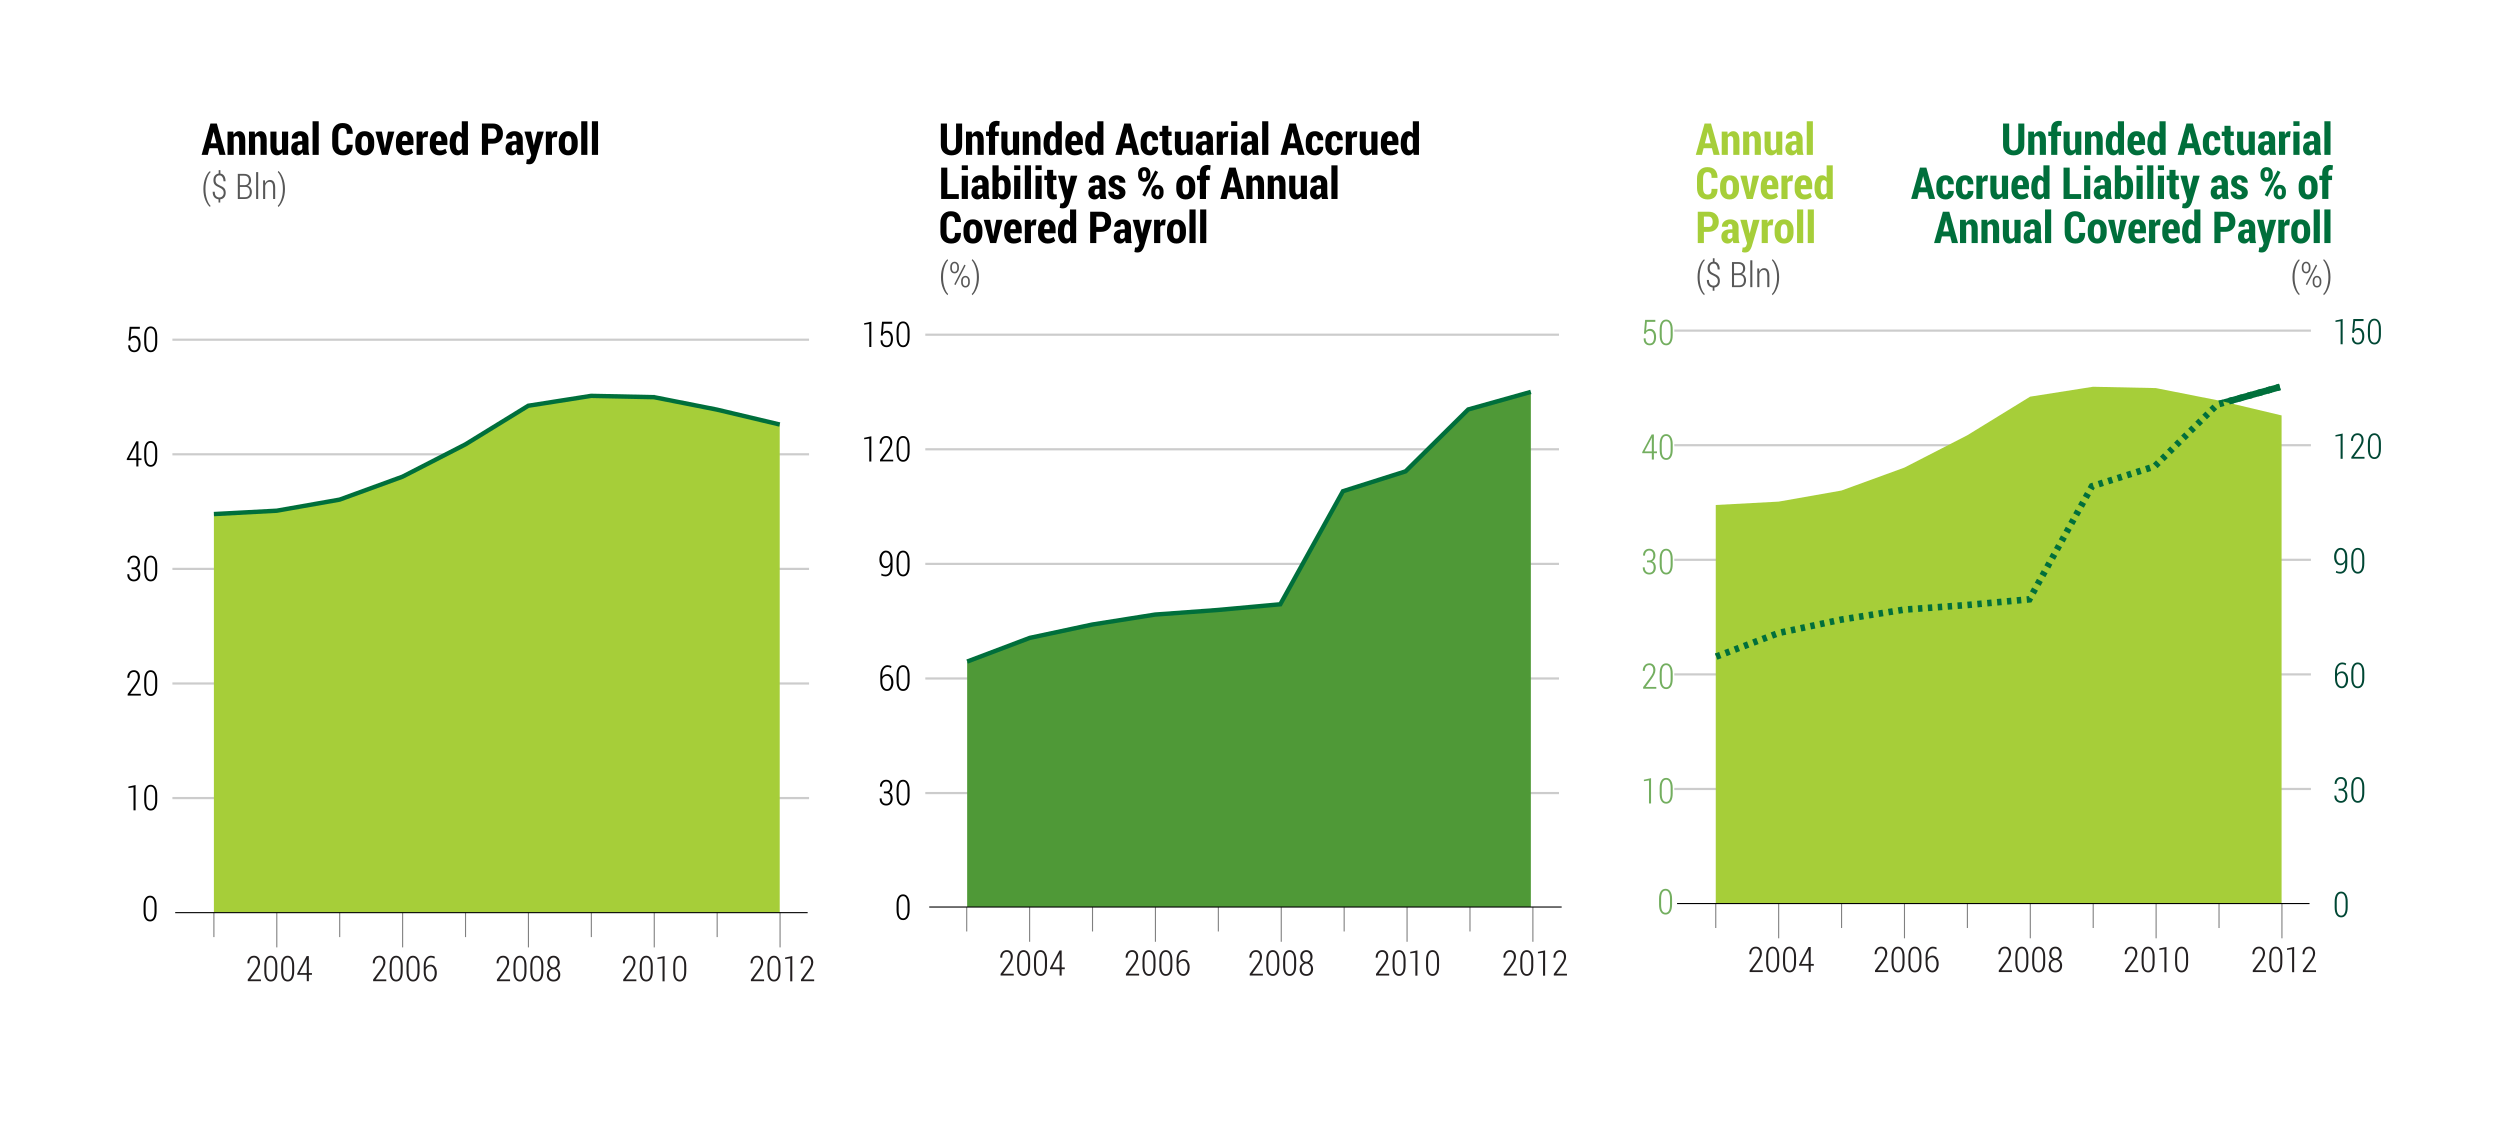 <?xml version="1.0" encoding="UTF-8"?>
<svg xmlns="http://www.w3.org/2000/svg" xmlns:xlink="http://www.w3.org/1999/xlink" width="566.958pt" height="260.11pt" viewBox="0 0 566.958 260.11" version="1.1">
<defs>
<g>
<symbol overflow="visible" id="glyph0-0">
<path style="stroke:none;" d=""/>
</symbol>
<symbol overflow="visible" id="glyph0-1">
<path style="stroke:none;" d="M 3.734 -1.516 L 1.859 -1.516 L 1.484 0 L 0.078 0 L 2.078 -7.109 L 3.531 -7.109 L 5.516 0 L 4.125 0 Z M 2.141 -2.625 L 3.453 -2.625 L 2.812 -5.141 L 2.781 -5.141 Z M 2.141 -2.625 "/>
</symbol>
<symbol overflow="visible" id="glyph0-2">
<path style="stroke:none;" d="M 1.719 -5.281 L 1.781 -4.562 C 1.926 -4.82 2.102 -5.02 2.312 -5.156 C 2.531 -5.301 2.766 -5.375 3.016 -5.375 C 3.461 -5.375 3.812 -5.203 4.062 -4.859 C 4.312 -4.523 4.438 -4 4.438 -3.281 L 4.438 0 L 3.047 0 L 3.047 -3.281 C 3.047 -3.645 2.992 -3.898 2.891 -4.047 C 2.785 -4.191 2.629 -4.266 2.422 -4.266 C 2.297 -4.266 2.18 -4.234 2.078 -4.172 C 1.973 -4.109 1.883 -4.02 1.812 -3.906 L 1.812 0 L 0.422 0 L 0.422 -5.281 Z M 1.719 -5.281 "/>
</symbol>
<symbol overflow="visible" id="glyph0-3">
<path style="stroke:none;" d="M 3.125 -0.609 C 2.988 -0.379 2.816 -0.203 2.609 -0.078 C 2.41 0.047 2.18 0.109 1.922 0.109 C 1.453 0.109 1.082 -0.066 0.812 -0.422 C 0.551 -0.785 0.422 -1.344 0.422 -2.094 L 0.422 -5.281 L 1.797 -5.281 L 1.797 -2.078 C 1.797 -1.703 1.844 -1.43 1.938 -1.266 C 2.031 -1.098 2.164 -1.016 2.344 -1.016 C 2.5 -1.016 2.633 -1.039 2.75 -1.094 C 2.863 -1.156 2.961 -1.238 3.047 -1.344 L 3.047 -5.281 L 4.438 -5.281 L 4.438 0 L 3.219 0 Z M 3.125 -0.609 "/>
</symbol>
<symbol overflow="visible" id="glyph0-4">
<path style="stroke:none;" d="M 3.016 0 C 2.984 -0.082 2.953 -0.176 2.922 -0.281 C 2.891 -0.383 2.863 -0.492 2.844 -0.609 C 2.719 -0.391 2.562 -0.211 2.375 -0.078 C 2.188 0.047 1.969 0.109 1.719 0.109 C 1.281 0.109 0.93 -0.031 0.672 -0.312 C 0.41 -0.602 0.281 -0.988 0.281 -1.469 C 0.281 -1.988 0.445 -2.391 0.781 -2.672 C 1.113 -2.961 1.609 -3.109 2.266 -3.109 L 2.781 -3.109 L 2.781 -3.547 C 2.781 -3.797 2.734 -3.988 2.641 -4.125 C 2.555 -4.27 2.422 -4.344 2.234 -4.344 C 2.078 -4.344 1.957 -4.285 1.875 -4.172 C 1.801 -4.066 1.766 -3.906 1.766 -3.688 L 0.422 -3.703 L 0.406 -3.719 C 0.383 -4.188 0.551 -4.578 0.906 -4.891 C 1.27 -5.211 1.742 -5.375 2.328 -5.375 C 2.879 -5.375 3.328 -5.211 3.672 -4.891 C 4.016 -4.578 4.188 -4.125 4.188 -3.531 L 4.188 -1.391 C 4.188 -1.129 4.203 -0.883 4.234 -0.656 C 4.266 -0.438 4.32 -0.219 4.406 0 Z M 2.125 -0.938 C 2.258 -0.938 2.383 -0.973 2.5 -1.047 C 2.625 -1.129 2.719 -1.227 2.781 -1.344 L 2.781 -2.312 L 2.266 -2.312 C 2.055 -2.312 1.906 -2.238 1.812 -2.094 C 1.719 -1.945 1.672 -1.758 1.672 -1.531 C 1.672 -1.363 1.707 -1.223 1.781 -1.109 C 1.863 -0.992 1.977 -0.938 2.125 -0.938 Z M 2.125 -0.938 "/>
</symbol>
<symbol overflow="visible" id="glyph0-5">
<path style="stroke:none;" d="M 1.906 0 L 0.516 0 L 0.516 -7.625 L 1.906 -7.625 Z M 1.906 0 "/>
</symbol>
<symbol overflow="visible" id="glyph0-6">
<path style="stroke:none;" d=""/>
</symbol>
<symbol overflow="visible" id="glyph0-7">
<path style="stroke:none;" d="M 5 -2.297 L 5.016 -2.266 C 5.016 -1.484 4.828 -0.891 4.453 -0.484 C 4.078 -0.086 3.52 0.109 2.781 0.109 C 2.051 0.109 1.461 -0.113 1.016 -0.562 C 0.578 -1.02 0.359 -1.66 0.359 -2.484 L 0.359 -4.609 C 0.359 -5.43 0.57 -6.07 1 -6.531 C 1.426 -6.988 1.992 -7.219 2.703 -7.219 C 3.461 -7.219 4.035 -7.016 4.422 -6.609 C 4.805 -6.203 5.004 -5.602 5.016 -4.812 L 5 -4.781 L 3.656 -4.781 C 3.676 -5.25 3.613 -5.582 3.469 -5.781 C 3.32 -5.988 3.066 -6.094 2.703 -6.094 C 2.391 -6.094 2.148 -5.969 1.984 -5.719 C 1.816 -5.477 1.734 -5.113 1.734 -4.625 L 1.734 -2.484 C 1.734 -1.984 1.82 -1.609 2 -1.359 C 2.176 -1.117 2.438 -1 2.781 -1 C 3.113 -1 3.348 -1.098 3.484 -1.297 C 3.617 -1.492 3.676 -1.828 3.656 -2.297 Z M 5 -2.297 "/>
</symbol>
<symbol overflow="visible" id="glyph0-8">
<path style="stroke:none;" d="M 0.281 -2.969 C 0.281 -3.676 0.469 -4.254 0.844 -4.703 C 1.219 -5.148 1.742 -5.375 2.422 -5.375 C 3.098 -5.375 3.625 -5.148 4 -4.703 C 4.383 -4.254 4.578 -3.676 4.578 -2.969 L 4.578 -2.312 C 4.578 -1.594 4.383 -1.008 4 -0.562 C 3.625 -0.113 3.102 0.109 2.438 0.109 C 1.75 0.109 1.219 -0.113 0.844 -0.562 C 0.469 -1.008 0.281 -1.594 0.281 -2.312 Z M 1.672 -2.312 C 1.672 -1.906 1.723 -1.582 1.828 -1.344 C 1.941 -1.113 2.145 -1 2.438 -1 C 2.707 -1 2.898 -1.113 3.016 -1.344 C 3.129 -1.582 3.188 -1.906 3.188 -2.312 L 3.188 -2.969 C 3.188 -3.363 3.129 -3.676 3.016 -3.906 C 2.898 -4.145 2.703 -4.266 2.422 -4.266 C 2.148 -4.266 1.957 -4.145 1.844 -3.906 C 1.727 -3.676 1.672 -3.363 1.672 -2.969 Z M 1.672 -2.312 "/>
</symbol>
<symbol overflow="visible" id="glyph0-9">
<path style="stroke:none;" d="M 2.141 -2 L 2.203 -1.594 L 2.234 -1.594 L 2.312 -2 L 2.922 -5.281 L 4.359 -5.281 L 2.906 0 L 1.547 0 L 0.078 -5.281 L 1.531 -5.281 Z M 2.141 -2 "/>
</symbol>
<symbol overflow="visible" id="glyph0-10">
<path style="stroke:none;" d="M 2.5 0.109 C 1.844 0.109 1.316 -0.109 0.922 -0.547 C 0.535 -0.984 0.344 -1.535 0.344 -2.203 L 0.344 -2.938 C 0.344 -3.656 0.52 -4.238 0.875 -4.688 C 1.238 -5.145 1.742 -5.375 2.391 -5.375 C 3.004 -5.375 3.477 -5.164 3.812 -4.75 C 4.156 -4.344 4.328 -3.785 4.328 -3.078 L 4.328 -2.219 L 1.719 -2.219 L 1.719 -2.203 C 1.719 -1.859 1.797 -1.57 1.953 -1.344 C 2.109 -1.113 2.348 -1 2.672 -1 C 2.93 -1 3.141 -1.031 3.297 -1.094 C 3.461 -1.156 3.66 -1.254 3.891 -1.391 L 4.234 -0.5 C 4.055 -0.32 3.812 -0.176 3.5 -0.062 C 3.195 0.051 2.863 0.109 2.5 0.109 Z M 2.391 -4.266 C 2.172 -4.266 2.008 -4.16 1.906 -3.953 C 1.801 -3.754 1.738 -3.488 1.719 -3.156 L 2.969 -3.156 L 2.969 -3.344 C 2.969 -3.633 2.922 -3.859 2.828 -4.016 C 2.742 -4.18 2.598 -4.266 2.391 -4.266 Z M 2.391 -4.266 "/>
</symbol>
<symbol overflow="visible" id="glyph0-11">
<path style="stroke:none;" d="M 2.938 -4.016 L 2.422 -4.031 C 2.273 -4.031 2.156 -3.992 2.062 -3.922 C 1.969 -3.848 1.895 -3.75 1.844 -3.625 L 1.844 0 L 0.453 0 L 0.453 -5.281 L 1.75 -5.281 L 1.797 -4.578 L 1.828 -4.562 C 1.91 -4.82 2.023 -5.02 2.172 -5.156 C 2.328 -5.301 2.504 -5.375 2.703 -5.375 C 2.766 -5.375 2.832 -5.367 2.906 -5.359 C 2.977 -5.348 3.039 -5.336 3.094 -5.328 Z M 2.938 -4.016 "/>
</symbol>
<symbol overflow="visible" id="glyph0-12">
<path style="stroke:none;" d="M 0.266 -2.609 C 0.266 -3.441 0.414 -4.109 0.719 -4.609 C 1.031 -5.117 1.461 -5.375 2.016 -5.375 C 2.223 -5.375 2.41 -5.328 2.578 -5.234 C 2.742 -5.141 2.891 -5 3.016 -4.812 L 3.016 -7.625 L 4.406 -7.625 L 4.406 0 L 3.203 0 L 3.109 -0.578 C 2.973 -0.359 2.812 -0.188 2.625 -0.062 C 2.445 0.051 2.242 0.109 2.016 0.109 C 1.453 0.109 1.02 -0.129 0.719 -0.609 C 0.414 -1.086 0.266 -1.723 0.266 -2.516 Z M 1.656 -2.516 C 1.656 -2.035 1.707 -1.664 1.812 -1.406 C 1.926 -1.145 2.113 -1.016 2.375 -1.016 C 2.508 -1.016 2.629 -1.047 2.734 -1.109 C 2.848 -1.18 2.941 -1.281 3.016 -1.406 L 3.016 -3.797 C 2.941 -3.953 2.848 -4.066 2.734 -4.141 C 2.629 -4.223 2.508 -4.266 2.375 -4.266 C 2.125 -4.266 1.941 -4.113 1.828 -3.812 C 1.711 -3.508 1.656 -3.109 1.656 -2.609 Z M 1.656 -2.516 "/>
</symbol>
<symbol overflow="visible" id="glyph0-13">
<path style="stroke:none;" d="M 1.922 -2.547 L 1.922 0 L 0.531 0 L 0.531 -7.109 L 3.016 -7.109 C 3.723 -7.109 4.281 -6.895 4.688 -6.469 C 5.094 -6.051 5.297 -5.504 5.297 -4.828 C 5.297 -4.141 5.086 -3.586 4.672 -3.172 C 4.266 -2.754 3.711 -2.547 3.016 -2.547 Z M 1.922 -3.656 L 3.016 -3.656 C 3.305 -3.656 3.531 -3.766 3.688 -3.984 C 3.844 -4.203 3.922 -4.477 3.922 -4.812 C 3.922 -5.156 3.844 -5.438 3.688 -5.656 C 3.531 -5.883 3.305 -6 3.016 -6 L 1.922 -6 Z M 1.922 -3.656 "/>
</symbol>
<symbol overflow="visible" id="glyph0-14">
<path style="stroke:none;" d="M 2.156 -2.172 L 2.156 -2.109 L 2.938 -5.281 L 4.422 -5.281 L 2.625 0.797 C 2.5 1.18 2.32 1.5 2.094 1.75 C 1.875 2.008 1.535 2.141 1.078 2.141 C 0.961 2.141 0.859 2.129 0.766 2.109 C 0.68 2.086 0.566 2.055 0.422 2.016 L 0.578 0.984 C 0.641 0.992 0.68 1 0.703 1 C 0.723 1.008 0.75 1.016 0.781 1.016 C 0.977 1.016 1.129 0.957 1.234 0.844 C 1.336 0.738 1.41 0.602 1.453 0.438 L 1.578 0.047 L 0.031 -5.281 L 1.516 -5.281 Z M 2.156 -2.172 "/>
</symbol>
<symbol overflow="visible" id="glyph0-15">
<path style="stroke:none;" d="M 5.281 -7.109 L 5.281 -2.266 C 5.281 -1.516 5.055 -0.93 4.609 -0.516 C 4.172 -0.098 3.594 0.109 2.875 0.109 C 2.156 0.109 1.57 -0.098 1.125 -0.516 C 0.676 -0.93 0.453 -1.516 0.453 -2.266 L 0.453 -7.109 L 1.844 -7.109 L 1.844 -2.266 C 1.844 -1.836 1.93 -1.52 2.109 -1.312 C 2.297 -1.102 2.551 -1 2.875 -1 C 3.207 -1 3.461 -1.098 3.641 -1.297 C 3.816 -1.492 3.906 -1.816 3.906 -2.266 L 3.906 -7.109 Z M 5.281 -7.109 "/>
</symbol>
<symbol overflow="visible" id="glyph0-16">
<path style="stroke:none;" d="M 0.766 0 L 0.766 -4.281 L 0.109 -4.281 L 0.109 -5.281 L 0.766 -5.281 L 0.766 -5.875 C 0.766 -6.469 0.914 -6.922 1.219 -7.234 C 1.531 -7.555 1.961 -7.719 2.516 -7.719 C 2.617 -7.719 2.723 -7.707 2.828 -7.688 C 2.941 -7.676 3.066 -7.656 3.203 -7.625 L 3.094 -6.547 C 3.02 -6.566 2.953 -6.582 2.891 -6.594 C 2.836 -6.602 2.77 -6.609 2.688 -6.609 C 2.508 -6.609 2.375 -6.539 2.281 -6.406 C 2.195 -6.281 2.156 -6.102 2.156 -5.875 L 2.156 -5.281 L 3 -5.281 L 3 -4.281 L 2.156 -4.281 L 2.156 0 Z M 0.766 0 "/>
</symbol>
<symbol overflow="visible" id="glyph0-17">
<path style="stroke:none;" d="M 2.375 -1 C 2.562 -1 2.703 -1.066 2.797 -1.203 C 2.898 -1.348 2.953 -1.555 2.953 -1.828 L 4.203 -1.828 L 4.219 -1.797 C 4.227 -1.242 4.055 -0.785 3.703 -0.422 C 3.359 -0.066 2.914 0.109 2.375 0.109 C 1.695 0.109 1.172 -0.113 0.797 -0.562 C 0.43 -1.008 0.25 -1.586 0.25 -2.297 L 0.25 -2.969 C 0.25 -3.676 0.43 -4.254 0.797 -4.703 C 1.16 -5.148 1.688 -5.375 2.375 -5.375 C 2.945 -5.375 3.398 -5.191 3.734 -4.828 C 4.066 -4.461 4.227 -3.969 4.219 -3.344 L 4.219 -3.312 L 2.953 -3.312 C 2.953 -3.602 2.898 -3.832 2.797 -4 C 2.703 -4.176 2.562 -4.266 2.375 -4.266 C 2.094 -4.266 1.898 -4.145 1.797 -3.906 C 1.691 -3.676 1.641 -3.363 1.641 -2.969 L 1.641 -2.297 C 1.641 -1.891 1.691 -1.57 1.797 -1.344 C 1.898 -1.113 2.094 -1 2.375 -1 Z M 2.375 -1 "/>
</symbol>
<symbol overflow="visible" id="glyph0-18">
<path style="stroke:none;" d="M 2.094 -6.594 L 2.094 -5.281 L 2.828 -5.281 L 2.828 -4.281 L 2.094 -4.281 L 2.094 -1.625 C 2.094 -1.406 2.125 -1.25 2.188 -1.156 C 2.25 -1.07 2.336 -1.031 2.453 -1.031 C 2.535 -1.031 2.602 -1.031 2.656 -1.031 C 2.719 -1.039 2.785 -1.055 2.859 -1.078 L 2.969 -0.031 C 2.82 0.02 2.68 0.055 2.547 0.078 C 2.41 0.098 2.258 0.109 2.094 0.109 C 1.645 0.109 1.301 -0.023 1.062 -0.297 C 0.832 -0.578 0.719 -1.02 0.719 -1.625 L 0.719 -4.281 L 0.094 -4.281 L 0.094 -5.281 L 0.719 -5.281 L 0.719 -6.594 Z M 2.094 -6.594 "/>
</symbol>
<symbol overflow="visible" id="glyph0-19">
<path style="stroke:none;" d="M 1.906 0 L 0.516 0 L 0.516 -5.281 L 1.906 -5.281 Z M 1.906 -6.562 L 0.516 -6.562 L 0.516 -7.625 L 1.906 -7.625 Z M 1.906 -6.562 "/>
</symbol>
<symbol overflow="visible" id="glyph0-20">
<path style="stroke:none;" d="M 1.922 -1.109 L 4.531 -1.109 L 4.531 0 L 0.531 0 L 0.531 -7.109 L 1.922 -7.109 Z M 1.922 -1.109 "/>
</symbol>
<symbol overflow="visible" id="glyph0-21">
<path style="stroke:none;" d="M 4.594 -2.234 C 4.594 -1.523 4.441 -0.957 4.141 -0.531 C 3.848 -0.102 3.422 0.109 2.859 0.109 C 2.609 0.109 2.391 0.051 2.203 -0.062 C 2.016 -0.176 1.859 -0.344 1.734 -0.562 L 1.656 0 L 0.453 0 L 0.453 -7.625 L 1.844 -7.625 L 1.844 -4.828 C 1.957 -5.004 2.098 -5.141 2.266 -5.234 C 2.441 -5.328 2.633 -5.375 2.844 -5.375 C 3.414 -5.375 3.848 -5.156 4.141 -4.719 C 4.441 -4.281 4.594 -3.691 4.594 -2.953 Z M 3.203 -2.953 C 3.203 -3.367 3.148 -3.691 3.047 -3.922 C 2.953 -4.148 2.766 -4.266 2.484 -4.266 C 2.336 -4.266 2.207 -4.227 2.094 -4.156 C 1.988 -4.082 1.906 -3.977 1.844 -3.844 L 1.844 -1.375 C 1.906 -1.25 1.988 -1.156 2.094 -1.094 C 2.207 -1.039 2.336 -1.016 2.484 -1.016 C 2.766 -1.016 2.953 -1.113 3.047 -1.312 C 3.148 -1.52 3.203 -1.828 3.203 -2.234 Z M 3.203 -2.953 "/>
</symbol>
<symbol overflow="visible" id="glyph0-22">
<path style="stroke:none;" d="M 2.75 -1.375 C 2.75 -1.531 2.688 -1.66 2.562 -1.766 C 2.445 -1.879 2.227 -2.016 1.906 -2.172 C 1.375 -2.367 0.973 -2.594 0.703 -2.844 C 0.441 -3.094 0.312 -3.422 0.312 -3.828 C 0.312 -4.254 0.477 -4.617 0.812 -4.922 C 1.156 -5.223 1.609 -5.375 2.172 -5.375 C 2.754 -5.375 3.219 -5.219 3.562 -4.906 C 3.914 -4.594 4.086 -4.195 4.078 -3.719 L 4.062 -3.688 L 2.719 -3.688 C 2.719 -3.906 2.672 -4.078 2.578 -4.203 C 2.492 -4.336 2.352 -4.406 2.156 -4.406 C 2.008 -4.406 1.883 -4.352 1.781 -4.25 C 1.676 -4.156 1.625 -4.035 1.625 -3.891 C 1.625 -3.734 1.676 -3.609 1.781 -3.516 C 1.883 -3.422 2.113 -3.289 2.469 -3.125 C 3.02 -2.938 3.426 -2.711 3.688 -2.453 C 3.957 -2.191 4.094 -1.852 4.094 -1.438 C 4.094 -0.977 3.91 -0.602 3.547 -0.312 C 3.191 -0.031 2.723 0.109 2.141 0.109 C 1.535 0.109 1.055 -0.066 0.703 -0.422 C 0.348 -0.785 0.176 -1.188 0.188 -1.625 L 0.203 -1.656 L 1.469 -1.656 C 1.477 -1.375 1.539 -1.172 1.656 -1.047 C 1.781 -0.93 1.953 -0.875 2.172 -0.875 C 2.359 -0.875 2.5 -0.914 2.594 -1 C 2.695 -1.094 2.75 -1.219 2.75 -1.375 Z M 2.75 -1.375 "/>
</symbol>
<symbol overflow="visible" id="glyph0-23">
<path style="stroke:none;" d="M 0.438 -5.75 C 0.438 -6.164 0.555 -6.516 0.797 -6.797 C 1.047 -7.078 1.391 -7.219 1.828 -7.219 C 2.273 -7.219 2.617 -7.078 2.859 -6.797 C 3.098 -6.516 3.219 -6.164 3.219 -5.75 L 3.219 -5.359 C 3.219 -4.941 3.098 -4.594 2.859 -4.312 C 2.617 -4.039 2.281 -3.906 1.844 -3.906 C 1.395 -3.906 1.047 -4.039 0.797 -4.312 C 0.555 -4.594 0.438 -4.941 0.438 -5.359 Z M 1.344 -5.359 C 1.344 -5.18 1.383 -5.023 1.469 -4.891 C 1.562 -4.766 1.688 -4.703 1.844 -4.703 C 1.988 -4.703 2.102 -4.766 2.188 -4.891 C 2.27 -5.016 2.312 -5.172 2.312 -5.359 L 2.312 -5.75 C 2.312 -5.938 2.27 -6.094 2.188 -6.219 C 2.102 -6.352 1.984 -6.422 1.828 -6.422 C 1.672 -6.422 1.551 -6.352 1.469 -6.219 C 1.383 -6.082 1.344 -5.926 1.344 -5.75 Z M 3.422 -1.75 C 3.422 -2.164 3.539 -2.508 3.781 -2.781 C 4.031 -3.062 4.375 -3.203 4.812 -3.203 C 5.258 -3.203 5.602 -3.062 5.844 -2.781 C 6.082 -2.508 6.203 -2.164 6.203 -1.75 L 6.203 -1.375 C 6.203 -0.945 6.082 -0.594 5.844 -0.312 C 5.602 -0.039 5.258 0.094 4.812 0.094 C 4.375 0.094 4.031 -0.039 3.781 -0.312 C 3.539 -0.594 3.422 -0.945 3.422 -1.375 Z M 4.328 -1.375 C 4.328 -1.188 4.375 -1.023 4.469 -0.891 C 4.562 -0.754 4.676 -0.691 4.812 -0.703 C 5 -0.691 5.125 -0.75 5.188 -0.875 C 5.258 -1 5.297 -1.164 5.297 -1.375 L 5.297 -1.75 C 5.297 -1.926 5.254 -2.078 5.172 -2.203 C 5.086 -2.336 4.969 -2.406 4.812 -2.406 C 4.656 -2.406 4.535 -2.336 4.453 -2.203 C 4.367 -2.078 4.328 -1.926 4.328 -1.75 Z M 2.031 -0.531 L 1.375 -0.906 L 4.312 -6.453 L 4.969 -6.094 Z M 2.031 -0.531 "/>
</symbol>
<symbol overflow="visible" id="glyph1-0">
<path style="stroke:none;" d=""/>
</symbol>
<symbol overflow="visible" id="glyph1-1">
<path style="stroke:none;" d="M 0.484 -2.297 C 0.484 -3.234 0.641 -4.078 0.953 -4.828 C 1.266 -5.578 1.609 -6.082 1.984 -6.344 L 2 -6.344 L 2.094 -6.062 C 1.789 -5.781 1.523 -5.297 1.297 -4.609 C 1.066 -3.93 0.953 -3.164 0.953 -2.312 L 0.953 -2.234 C 0.953 -1.367 1.066 -0.598 1.297 0.078 C 1.523 0.766 1.789 1.25 2.094 1.531 L 2 1.812 L 1.984 1.812 C 1.609 1.539 1.266 1.035 0.953 0.297 C 0.641 -0.43 0.484 -1.273 0.484 -2.234 Z M 0.484 -2.297 "/>
</symbol>
<symbol overflow="visible" id="glyph1-2">
<path style="stroke:none;" d="M 2.906 -1.406 C 2.906 -1.688 2.828 -1.914 2.672 -2.094 C 2.523 -2.281 2.266 -2.457 1.891 -2.625 C 1.441 -2.801 1.109 -3.008 0.891 -3.25 C 0.68 -3.488 0.578 -3.828 0.578 -4.266 C 0.578 -4.68 0.68 -5.02 0.891 -5.281 C 1.109 -5.551 1.398 -5.711 1.766 -5.766 L 1.766 -6.547 L 2.156 -6.547 L 2.156 -5.766 C 2.531 -5.711 2.816 -5.535 3.016 -5.234 C 3.223 -4.93 3.328 -4.523 3.328 -4.016 L 2.859 -4.016 C 2.859 -4.398 2.773 -4.719 2.609 -4.969 C 2.453 -5.219 2.234 -5.344 1.953 -5.344 C 1.648 -5.344 1.422 -5.238 1.266 -5.031 C 1.117 -4.832 1.047 -4.582 1.047 -4.281 C 1.047 -3.988 1.113 -3.75 1.25 -3.562 C 1.395 -3.383 1.664 -3.211 2.062 -3.047 C 2.508 -2.867 2.836 -2.66 3.047 -2.422 C 3.254 -2.18 3.359 -1.844 3.359 -1.406 C 3.359 -0.977 3.25 -0.633 3.031 -0.375 C 2.812 -0.113 2.508 0.035 2.125 0.078 L 2.125 0.812 L 1.734 0.812 L 1.734 0.078 C 1.348 0.035 1.031 -0.117 0.781 -0.391 C 0.531 -0.672 0.406 -1.086 0.406 -1.641 L 0.875 -1.641 C 0.875 -1.18 0.973 -0.848 1.172 -0.641 C 1.379 -0.441 1.625 -0.344 1.906 -0.344 C 2.207 -0.344 2.445 -0.441 2.625 -0.641 C 2.812 -0.848 2.906 -1.102 2.906 -1.406 Z M 2.906 -1.406 "/>
</symbol>
<symbol overflow="visible" id="glyph1-3">
<path style="stroke:none;" d=""/>
</symbol>
<symbol overflow="visible" id="glyph1-4">
<path style="stroke:none;" d="M 0.641 0 L 0.641 -5.688 L 2.078 -5.688 C 2.566 -5.688 2.945 -5.562 3.219 -5.312 C 3.5 -5.062 3.641 -4.688 3.641 -4.188 C 3.641 -3.906 3.566 -3.656 3.422 -3.438 C 3.273 -3.219 3.082 -3.066 2.844 -2.984 C 3.145 -2.922 3.383 -2.758 3.562 -2.5 C 3.738 -2.238 3.828 -1.93 3.828 -1.578 C 3.828 -1.066 3.688 -0.676 3.406 -0.406 C 3.133 -0.133 2.77 0 2.312 0 Z M 1.109 -2.734 L 1.109 -0.406 L 2.312 -0.406 C 2.633 -0.406 2.891 -0.504 3.078 -0.703 C 3.266 -0.91 3.359 -1.203 3.359 -1.578 C 3.359 -1.922 3.273 -2.195 3.109 -2.406 C 2.941 -2.625 2.695 -2.734 2.375 -2.734 Z M 1.109 -3.141 L 2.219 -3.141 C 2.508 -3.148 2.738 -3.242 2.906 -3.422 C 3.07 -3.609 3.156 -3.867 3.156 -4.203 C 3.156 -4.555 3.062 -4.82 2.875 -5 C 2.695 -5.188 2.43 -5.281 2.078 -5.281 L 1.109 -5.281 Z M 1.109 -3.141 "/>
</symbol>
<symbol overflow="visible" id="glyph1-5">
<path style="stroke:none;" d="M 1.047 0 L 0.578 0 L 0.578 -6.094 L 1.047 -6.094 Z M 1.047 0 "/>
</symbol>
<symbol overflow="visible" id="glyph1-6">
<path style="stroke:none;" d="M 0.953 -4.234 L 0.984 -3.531 C 1.098 -3.781 1.25 -3.973 1.438 -4.109 C 1.625 -4.242 1.844 -4.312 2.094 -4.312 C 2.469 -4.312 2.754 -4.172 2.953 -3.891 C 3.16 -3.609 3.266 -3.172 3.266 -2.578 L 3.266 0 L 2.797 0 L 2.797 -2.578 C 2.797 -3.055 2.723 -3.395 2.578 -3.594 C 2.441 -3.789 2.238 -3.891 1.969 -3.891 C 1.727 -3.891 1.523 -3.805 1.359 -3.641 C 1.203 -3.484 1.082 -3.273 1 -3.016 L 1 0 L 0.531 0 L 0.531 -4.234 Z M 0.953 -4.234 "/>
</symbol>
<symbol overflow="visible" id="glyph1-7">
<path style="stroke:none;" d="M 1.703 -2.234 C 1.703 -1.273 1.539 -0.43 1.219 0.297 C 0.906 1.035 0.566 1.539 0.203 1.812 L 0.172 1.812 L 0.078 1.531 C 0.379 1.258 0.645 0.781 0.875 0.094 C 1.113 -0.594 1.234 -1.367 1.234 -2.234 L 1.234 -2.312 C 1.234 -3.164 1.113 -3.938 0.875 -4.625 C 0.633 -5.312 0.367 -5.797 0.078 -6.078 L 0.172 -6.344 L 0.203 -6.344 C 0.566 -6.082 0.906 -5.578 1.219 -4.828 C 1.539 -4.078 1.703 -3.234 1.703 -2.297 Z M 1.703 -2.234 "/>
</symbol>
<symbol overflow="visible" id="glyph1-8">
<path style="stroke:none;" d="M 3.391 -2.203 C 3.391 -1.473 3.258 -0.91 3 -0.516 C 2.738 -0.117 2.379 0.078 1.922 0.078 C 1.453 0.078 1.086 -0.117 0.828 -0.516 C 0.566 -0.91 0.438 -1.473 0.438 -2.203 L 0.438 -3.484 C 0.438 -4.211 0.566 -4.773 0.828 -5.172 C 1.086 -5.566 1.445 -5.766 1.906 -5.766 C 2.363 -5.766 2.723 -5.566 2.984 -5.172 C 3.254 -4.773 3.391 -4.211 3.391 -3.484 Z M 2.922 -3.562 C 2.922 -4.133 2.832 -4.578 2.656 -4.891 C 2.488 -5.203 2.238 -5.359 1.906 -5.359 C 1.582 -5.359 1.332 -5.203 1.156 -4.891 C 0.988 -4.578 0.906 -4.133 0.906 -3.562 L 0.906 -2.125 C 0.906 -1.551 0.988 -1.109 1.156 -0.797 C 1.332 -0.484 1.586 -0.328 1.922 -0.328 C 2.242 -0.328 2.488 -0.484 2.656 -0.797 C 2.832 -1.109 2.922 -1.551 2.922 -2.125 Z M 2.922 -3.562 "/>
</symbol>
<symbol overflow="visible" id="glyph1-9">
<path style="stroke:none;" d="M 2.25 0.031 L 1.781 0.031 L 1.781 -5.188 L 0.625 -5.016 L 0.625 -5.359 L 2.25 -5.703 Z M 2.25 0.031 "/>
</symbol>
<symbol overflow="visible" id="glyph1-10">
<path style="stroke:none;" d="M 3.438 0 L 0.453 0 L 0.453 -0.375 L 2 -2.484 C 2.281 -2.867 2.477 -3.188 2.594 -3.438 C 2.707 -3.695 2.766 -3.953 2.766 -4.203 C 2.766 -4.547 2.688 -4.82 2.531 -5.031 C 2.375 -5.25 2.156 -5.359 1.875 -5.359 C 1.531 -5.359 1.27 -5.238 1.094 -5 C 0.914 -4.77 0.828 -4.453 0.828 -4.047 L 0.391 -4.047 L 0.375 -4.062 C 0.363 -4.539 0.492 -4.941 0.766 -5.266 C 1.035 -5.598 1.406 -5.766 1.875 -5.766 C 2.289 -5.766 2.617 -5.625 2.859 -5.344 C 3.109 -5.062 3.234 -4.688 3.234 -4.219 C 3.234 -3.895 3.148 -3.57 2.984 -3.25 C 2.828 -2.926 2.609 -2.57 2.328 -2.188 L 1.031 -0.406 L 3.438 -0.406 Z M 3.438 0 "/>
</symbol>
<symbol overflow="visible" id="glyph1-11">
<path style="stroke:none;" d="M 1.328 -3.109 L 1.812 -3.109 C 2.133 -3.109 2.375 -3.207 2.531 -3.406 C 2.688 -3.613 2.766 -3.879 2.766 -4.203 C 2.766 -4.555 2.688 -4.836 2.531 -5.047 C 2.375 -5.254 2.145 -5.359 1.844 -5.359 C 1.551 -5.359 1.316 -5.25 1.141 -5.031 C 0.961 -4.82 0.875 -4.547 0.875 -4.203 L 0.438 -4.203 L 0.438 -4.219 C 0.426 -4.664 0.551 -5.035 0.812 -5.328 C 1.082 -5.617 1.426 -5.766 1.844 -5.766 C 2.27 -5.766 2.609 -5.625 2.859 -5.344 C 3.109 -5.07 3.234 -4.688 3.234 -4.188 C 3.234 -3.914 3.164 -3.66 3.031 -3.422 C 2.906 -3.191 2.719 -3.02 2.469 -2.906 C 2.758 -2.812 2.973 -2.645 3.109 -2.406 C 3.254 -2.164 3.328 -1.879 3.328 -1.547 C 3.328 -1.035 3.188 -0.633 2.906 -0.344 C 2.633 -0.062 2.285 0.078 1.859 0.078 C 1.43 0.078 1.07 -0.062 0.781 -0.344 C 0.5 -0.625 0.363 -1.016 0.375 -1.516 L 0.375 -1.547 L 0.812 -1.547 C 0.812 -1.18 0.906 -0.883 1.094 -0.656 C 1.289 -0.438 1.547 -0.328 1.859 -0.328 C 2.172 -0.328 2.41 -0.43 2.578 -0.641 C 2.754 -0.848 2.844 -1.145 2.844 -1.531 C 2.844 -1.926 2.754 -2.219 2.578 -2.406 C 2.41 -2.594 2.156 -2.688 1.812 -2.688 L 1.328 -2.688 Z M 1.328 -3.109 "/>
</symbol>
<symbol overflow="visible" id="glyph1-12">
<path style="stroke:none;" d="M 2.891 -1.844 L 3.594 -1.844 L 3.594 -1.438 L 2.891 -1.438 L 2.891 0 L 2.422 0 L 2.422 -1.438 L 0.25 -1.438 L 0.25 -1.703 L 2.391 -5.688 L 2.891 -5.688 Z M 0.781 -1.844 L 2.422 -1.844 L 2.422 -4.984 L 2.406 -4.984 L 2.266 -4.641 Z M 0.781 -1.844 "/>
</symbol>
<symbol overflow="visible" id="glyph1-13">
<path style="stroke:none;" d="M 0.641 -2.578 L 0.906 -5.688 L 3.219 -5.688 L 3.219 -5.234 L 1.297 -5.234 L 1.125 -3.234 C 1.238 -3.359 1.363 -3.457 1.5 -3.531 C 1.633 -3.602 1.812 -3.645 2.031 -3.656 C 2.438 -3.656 2.766 -3.488 3.016 -3.156 C 3.266 -2.82 3.391 -2.375 3.391 -1.812 C 3.391 -1.238 3.266 -0.781 3.016 -0.438 C 2.773 -0.094 2.414 0.078 1.938 0.078 C 1.539 0.078 1.211 -0.051 0.953 -0.312 C 0.691 -0.57 0.566 -0.961 0.578 -1.484 L 0.594 -1.5 L 1.016 -1.5 C 1.016 -1.113 1.098 -0.82 1.266 -0.625 C 1.43 -0.426 1.656 -0.328 1.938 -0.328 C 2.258 -0.328 2.504 -0.453 2.672 -0.703 C 2.836 -0.961 2.922 -1.332 2.922 -1.812 C 2.922 -2.227 2.836 -2.562 2.672 -2.812 C 2.504 -3.07 2.27 -3.203 1.969 -3.203 C 1.688 -3.203 1.473 -3.145 1.328 -3.031 C 1.18 -2.914 1.078 -2.742 1.016 -2.516 Z M 0.641 -2.578 "/>
</symbol>
<symbol overflow="visible" id="glyph1-14">
<path style="stroke:none;" d="M 2.156 -5.766 C 2.32 -5.766 2.484 -5.742 2.641 -5.703 C 2.797 -5.66 2.93 -5.598 3.047 -5.516 L 2.938 -5.125 C 2.82 -5.195 2.703 -5.254 2.578 -5.297 C 2.461 -5.336 2.32 -5.359 2.156 -5.359 C 1.812 -5.359 1.523 -5.191 1.297 -4.859 C 1.078 -4.535 0.969 -4.109 0.969 -3.578 L 0.969 -3.172 C 1.102 -3.348 1.27 -3.488 1.469 -3.594 C 1.664 -3.695 1.879 -3.75 2.109 -3.75 C 2.523 -3.75 2.859 -3.57 3.109 -3.219 C 3.359 -2.875 3.484 -2.422 3.484 -1.859 C 3.484 -1.297 3.348 -0.832 3.078 -0.469 C 2.816 -0.102 2.469 0.078 2.031 0.078 C 1.594 0.078 1.227 -0.113 0.938 -0.5 C 0.656 -0.895 0.516 -1.43 0.516 -2.109 L 0.516 -3.531 C 0.516 -4.195 0.672 -4.734 0.984 -5.141 C 1.305 -5.555 1.695 -5.766 2.156 -5.766 Z M 2 -3.359 C 1.758 -3.359 1.547 -3.285 1.359 -3.141 C 1.18 -3.004 1.051 -2.816 0.969 -2.578 L 0.969 -2.078 C 0.969 -1.535 1.066 -1.109 1.266 -0.797 C 1.473 -0.484 1.727 -0.328 2.031 -0.328 C 2.332 -0.328 2.566 -0.473 2.734 -0.766 C 2.91 -1.066 3 -1.43 3 -1.859 C 3 -2.305 2.91 -2.664 2.734 -2.938 C 2.566 -3.219 2.32 -3.359 2 -3.359 Z M 2 -3.359 "/>
</symbol>
<symbol overflow="visible" id="glyph1-15">
<path style="stroke:none;" d="M 3.281 -4.219 C 3.281 -3.914 3.203 -3.645 3.047 -3.406 C 2.898 -3.176 2.703 -3.016 2.453 -2.922 C 2.742 -2.805 2.973 -2.625 3.141 -2.375 C 3.316 -2.125 3.406 -1.836 3.406 -1.516 C 3.406 -0.992 3.266 -0.598 2.984 -0.328 C 2.703 -0.055 2.336 0.078 1.891 0.078 C 1.43 0.078 1.062 -0.055 0.781 -0.328 C 0.5 -0.598 0.359 -0.992 0.359 -1.516 C 0.359 -1.848 0.441 -2.133 0.609 -2.375 C 0.785 -2.625 1.02 -2.805 1.312 -2.922 C 1.051 -3.023 0.848 -3.191 0.703 -3.422 C 0.566 -3.648 0.5 -3.914 0.5 -4.219 C 0.5 -4.707 0.625 -5.086 0.875 -5.359 C 1.133 -5.629 1.469 -5.766 1.875 -5.766 C 2.281 -5.766 2.613 -5.629 2.875 -5.359 C 3.145 -5.086 3.281 -4.707 3.281 -4.219 Z M 2.938 -1.516 C 2.938 -1.867 2.832 -2.156 2.625 -2.375 C 2.426 -2.602 2.176 -2.719 1.875 -2.719 C 1.57 -2.719 1.32 -2.602 1.125 -2.375 C 0.926 -2.156 0.828 -1.867 0.828 -1.516 C 0.828 -1.141 0.922 -0.848 1.109 -0.641 C 1.305 -0.43 1.566 -0.328 1.891 -0.328 C 2.191 -0.328 2.441 -0.43 2.641 -0.641 C 2.836 -0.848 2.938 -1.141 2.938 -1.516 Z M 2.797 -4.219 C 2.797 -4.551 2.707 -4.82 2.531 -5.031 C 2.363 -5.25 2.145 -5.359 1.875 -5.359 C 1.602 -5.359 1.383 -5.254 1.219 -5.047 C 1.051 -4.836 0.969 -4.562 0.969 -4.219 C 0.969 -3.883 1.051 -3.617 1.219 -3.422 C 1.395 -3.223 1.617 -3.125 1.891 -3.125 C 2.148 -3.125 2.363 -3.223 2.531 -3.422 C 2.707 -3.617 2.797 -3.883 2.797 -4.219 Z M 2.797 -4.219 "/>
</symbol>
<symbol overflow="visible" id="glyph1-16">
<path style="stroke:none;" d="M 1.688 -0.328 C 2.031 -0.328 2.301 -0.469 2.5 -0.75 C 2.707 -1.039 2.812 -1.457 2.812 -2 L 2.812 -2.516 C 2.695 -2.285 2.547 -2.109 2.359 -1.984 C 2.18 -1.867 1.984 -1.812 1.766 -1.812 C 1.328 -1.812 0.973 -1.988 0.703 -2.344 C 0.441 -2.695 0.312 -3.164 0.312 -3.75 C 0.312 -4.32 0.453 -4.801 0.734 -5.188 C 1.016 -5.57 1.359 -5.766 1.766 -5.766 C 2.234 -5.766 2.602 -5.582 2.875 -5.219 C 3.156 -4.863 3.297 -4.348 3.297 -3.672 L 3.297 -2 C 3.297 -1.344 3.145 -0.832 2.844 -0.469 C 2.551 -0.102 2.164 0.078 1.688 0.078 C 1.531 0.078 1.363 0.055 1.188 0.016 C 1.02 -0.023 0.859 -0.082 0.703 -0.156 L 0.797 -0.562 C 0.93 -0.477 1.066 -0.414 1.203 -0.375 C 1.348 -0.344 1.508 -0.328 1.688 -0.328 Z M 1.766 -2.219 C 2.035 -2.219 2.258 -2.301 2.438 -2.469 C 2.613 -2.633 2.738 -2.844 2.812 -3.094 L 2.812 -3.703 C 2.812 -4.242 2.719 -4.656 2.531 -4.938 C 2.352 -5.219 2.102 -5.359 1.781 -5.359 C 1.5 -5.359 1.266 -5.195 1.078 -4.875 C 0.891 -4.562 0.797 -4.188 0.797 -3.75 C 0.797 -3.312 0.883 -2.945 1.062 -2.656 C 1.238 -2.363 1.473 -2.219 1.766 -2.219 Z M 1.766 -2.219 "/>
</symbol>
<symbol overflow="visible" id="glyph1-17">
<path style="stroke:none;" d="M 0.406 -4.594 C 0.406 -4.926 0.492 -5.203 0.672 -5.422 C 0.859 -5.648 1.098 -5.766 1.391 -5.766 C 1.68 -5.766 1.914 -5.648 2.094 -5.422 C 2.281 -5.203 2.375 -4.926 2.375 -4.594 L 2.375 -4.297 C 2.375 -3.961 2.281 -3.68 2.094 -3.453 C 1.914 -3.234 1.68 -3.125 1.391 -3.125 C 1.098 -3.125 0.859 -3.234 0.672 -3.453 C 0.492 -3.68 0.406 -3.961 0.406 -4.297 Z M 0.781 -4.297 C 0.781 -4.066 0.832 -3.867 0.938 -3.703 C 1.039 -3.547 1.191 -3.469 1.391 -3.469 C 1.586 -3.469 1.738 -3.547 1.844 -3.703 C 1.945 -3.867 2 -4.066 2 -4.297 L 2 -4.594 C 2 -4.82 1.945 -5.016 1.844 -5.172 C 1.738 -5.336 1.586 -5.422 1.391 -5.422 C 1.191 -5.422 1.039 -5.336 0.938 -5.172 C 0.832 -5.016 0.781 -4.82 0.781 -4.594 Z M 2.875 -1.391 C 2.875 -1.723 2.961 -2 3.141 -2.219 C 3.328 -2.445 3.566 -2.562 3.859 -2.562 C 4.148 -2.562 4.383 -2.445 4.562 -2.219 C 4.75 -2 4.844 -1.723 4.844 -1.391 L 4.844 -1.094 C 4.844 -0.758 4.75 -0.477 4.562 -0.25 C 4.383 -0.031 4.148 0.078 3.859 0.078 C 3.566 0.078 3.328 -0.031 3.141 -0.25 C 2.961 -0.477 2.875 -0.758 2.875 -1.094 Z M 3.25 -1.094 C 3.25 -0.863 3.301 -0.664 3.406 -0.5 C 3.508 -0.344 3.66 -0.266 3.859 -0.266 C 4.055 -0.266 4.207 -0.344 4.312 -0.5 C 4.414 -0.664 4.469 -0.863 4.469 -1.094 L 4.469 -1.391 C 4.469 -1.629 4.414 -1.828 4.312 -1.984 C 4.207 -2.141 4.055 -2.219 3.859 -2.219 C 3.66 -2.219 3.508 -2.141 3.406 -1.984 C 3.301 -1.828 3.25 -1.629 3.25 -1.391 Z M 1.594 -0.469 L 1.312 -0.656 L 3.609 -5.109 L 3.891 -4.922 Z M 1.594 -0.469 "/>
</symbol>
</g>
</defs>
<g id="surface1">
<path style="fill:none;stroke-width:0.5;stroke-linecap:butt;stroke-linejoin:miter;stroke:rgb(79.999%,79.999%,79.999%);stroke-opacity:1;stroke-miterlimit:10;" d="M 0.001 0.001 L 144.384 0.001 " transform="matrix(1,0,0,-1,39.097,180.989)"/>
<path style="fill:none;stroke-width:0.5;stroke-linecap:butt;stroke-linejoin:miter;stroke:rgb(79.999%,79.999%,79.999%);stroke-opacity:1;stroke-miterlimit:10;" d="M 0.001 -0.002 L 144.384 -0.002 " transform="matrix(1,0,0,-1,39.097,155.002)"/>
<path style="fill:none;stroke-width:0.5;stroke-linecap:butt;stroke-linejoin:miter;stroke:rgb(79.999%,79.999%,79.999%);stroke-opacity:1;stroke-miterlimit:10;" d="M 0.001 -0 L 144.384 -0 " transform="matrix(1,0,0,-1,39.097,129.015)"/>
<path style="fill:none;stroke-width:0.5;stroke-linecap:butt;stroke-linejoin:miter;stroke:rgb(79.999%,79.999%,79.999%);stroke-opacity:1;stroke-miterlimit:10;" d="M 0.001 0.001 L 144.384 0.001 " transform="matrix(1,0,0,-1,39.097,103.028)"/>
<path style="fill:none;stroke-width:0.5;stroke-linecap:butt;stroke-linejoin:miter;stroke:rgb(79.999%,79.999%,79.999%);stroke-opacity:1;stroke-miterlimit:10;" d="M 0.001 0.002 L 144.384 0.002 " transform="matrix(1,0,0,-1,39.097,77.041)"/>
<path style="fill:none;stroke-width:0.5;stroke-linecap:butt;stroke-linejoin:miter;stroke:rgb(79.999%,79.999%,79.999%);stroke-opacity:1;stroke-miterlimit:10;" d="M -0.002 0.001 L 143.709 0.001 " transform="matrix(1,0,0,-1,209.846,179.853)"/>
<path style="fill:none;stroke-width:0.5;stroke-linecap:butt;stroke-linejoin:miter;stroke:rgb(79.999%,79.999%,79.999%);stroke-opacity:1;stroke-miterlimit:10;" d="M -0.002 -0.001 L 143.709 -0.001 " transform="matrix(1,0,0,-1,209.846,153.866)"/>
<path style="fill:none;stroke-width:0.5;stroke-linecap:butt;stroke-linejoin:miter;stroke:rgb(79.999%,79.999%,79.999%);stroke-opacity:1;stroke-miterlimit:10;" d="M -0.002 -0 L 143.709 -0 " transform="matrix(1,0,0,-1,209.846,127.879)"/>
<path style="fill:none;stroke-width:0.5;stroke-linecap:butt;stroke-linejoin:miter;stroke:rgb(79.999%,79.999%,79.999%);stroke-opacity:1;stroke-miterlimit:10;" d="M -0.002 0.001 L 143.709 0.001 " transform="matrix(1,0,0,-1,209.846,101.891)"/>
<path style="fill:none;stroke-width:0.5;stroke-linecap:butt;stroke-linejoin:miter;stroke:rgb(79.999%,79.999%,79.999%);stroke-opacity:1;stroke-miterlimit:10;" d="M -0.002 -0.002 L 143.709 -0.002 " transform="matrix(1,0,0,-1,209.846,75.904)"/>
<path style="fill:none;stroke-width:0.5;stroke-linecap:butt;stroke-linejoin:miter;stroke:rgb(79.999%,79.999%,79.999%);stroke-opacity:1;stroke-miterlimit:10;" d="M 0.002 0.002 L 144.385 0.002 " transform="matrix(1,0,0,-1,379.694,178.927)"/>
<path style="fill:none;stroke-width:0.5;stroke-linecap:butt;stroke-linejoin:miter;stroke:rgb(79.999%,79.999%,79.999%);stroke-opacity:1;stroke-miterlimit:10;" d="M 0.002 -0.001 L 144.385 -0.001 " transform="matrix(1,0,0,-1,379.694,152.94)"/>
<path style="fill:none;stroke-width:0.5;stroke-linecap:butt;stroke-linejoin:miter;stroke:rgb(79.999%,79.999%,79.999%);stroke-opacity:1;stroke-miterlimit:10;" d="M 0.002 -0 L 144.385 -0 " transform="matrix(1,0,0,-1,379.694,126.953)"/>
<path style="fill:none;stroke-width:0.5;stroke-linecap:butt;stroke-linejoin:miter;stroke:rgb(79.999%,79.999%,79.999%);stroke-opacity:1;stroke-miterlimit:10;" d="M 0.002 0.001 L 144.385 0.001 " transform="matrix(1,0,0,-1,379.694,100.966)"/>
<path style="fill:none;stroke-width:0.5;stroke-linecap:butt;stroke-linejoin:miter;stroke:rgb(79.999%,79.999%,79.999%);stroke-opacity:1;stroke-miterlimit:10;" d="M 0.002 -0.002 L 144.385 -0.002 " transform="matrix(1,0,0,-1,379.694,74.979)"/>
<path style="fill:none;stroke-width:1.5;stroke-linecap:butt;stroke-linejoin:miter;stroke:rgb(0%,43.5%,23.099%);stroke-opacity:1;stroke-miterlimit:10;" d="M 0.002 0.001 L 14.205 5.372 L 28.408 8.404 L 42.611 10.654 L 56.818 11.693 L 71.021 12.994 L 85.228 38.634 L 99.432 43.138 L 113.635 57.173 L 127.842 61.158 " transform="matrix(1,0,0,-1,389.201,148.911)"/>
<g style="fill:rgb(0%,0%,0%);fill-opacity:1;">
  <use xlink:href="#glyph0-1" x="45.642" y="35.123"/>
  <use xlink:href="#glyph0-2" x="51.182" y="35.123"/>
  <use xlink:href="#glyph0-2" x="56.042" y="35.123"/>
  <use xlink:href="#glyph0-3" x="60.902" y="35.123"/>
  <use xlink:href="#glyph0-4" x="65.762" y="35.123"/>
  <use xlink:href="#glyph0-5" x="70.372" y="35.123"/>
  <use xlink:href="#glyph0-6" x="72.792" y="35.123"/>
  <use xlink:href="#glyph0-7" x="74.982" y="35.123"/>
  <use xlink:href="#glyph0-8" x="80.292" y="35.123"/>
</g>
<g style="fill:rgb(0%,0%,0%);fill-opacity:1;">
  <use xlink:href="#glyph0-9" x="85.071" y="35.123"/>
</g>
<g style="fill:rgb(0%,0%,0%);fill-opacity:1;">
  <use xlink:href="#glyph0-10" x="89.446" y="35.123"/>
  <use xlink:href="#glyph0-11" x="94.026" y="35.123"/>
</g>
<g style="fill:rgb(0%,0%,0%);fill-opacity:1;">
  <use xlink:href="#glyph0-10" x="97.131" y="35.123"/>
  <use xlink:href="#glyph0-12" x="101.711" y="35.123"/>
  <use xlink:href="#glyph0-6" x="106.571" y="35.123"/>
  <use xlink:href="#glyph0-13" x="108.761" y="35.123"/>
</g>
<g style="fill:rgb(0%,0%,0%);fill-opacity:1;">
  <use xlink:href="#glyph0-4" x="114.363" y="35.123"/>
</g>
<g style="fill:rgb(0%,0%,0%);fill-opacity:1;">
  <use xlink:href="#glyph0-14" x="118.899" y="35.123"/>
  <use xlink:href="#glyph0-11" x="123.339" y="35.123"/>
</g>
<g style="fill:rgb(0%,0%,0%);fill-opacity:1;">
  <use xlink:href="#glyph0-8" x="126.438" y="35.123"/>
  <use xlink:href="#glyph0-5" x="131.298" y="35.123"/>
  <use xlink:href="#glyph0-5" x="133.718" y="35.123"/>
</g>
<g style="fill:rgb(34%,34%,34%);fill-opacity:1;">
  <use xlink:href="#glyph1-1" x="45.642" y="45.123"/>
  <use xlink:href="#glyph1-2" x="47.826" y="45.123"/>
  <use xlink:href="#glyph1-3" x="51.594" y="45.123"/>
  <use xlink:href="#glyph1-4" x="53.29" y="45.123"/>
  <use xlink:href="#glyph1-5" x="57.506" y="45.123"/>
  <use xlink:href="#glyph1-6" x="59.138" y="45.123"/>
  <use xlink:href="#glyph1-7" x="62.922" y="45.123"/>
</g>
<g style="fill:rgb(0%,0%,0%);fill-opacity:1;">
  <use xlink:href="#glyph1-8" x="32.122" y="208.891"/>
</g>
<g style="fill:rgb(0%,0%,0%);fill-opacity:1;">
  <use xlink:href="#glyph1-9" x="28.498" y="183.739"/>
  <use xlink:href="#glyph1-8" x="32.266" y="183.739"/>
</g>
<g style="fill:rgb(0%,0%,0%);fill-opacity:1;">
  <use xlink:href="#glyph1-10" x="28.498" y="157.755"/>
  <use xlink:href="#glyph1-8" x="32.266" y="157.755"/>
</g>
<g style="fill:rgb(0%,0%,0%);fill-opacity:1;">
  <use xlink:href="#glyph1-11" x="28.498" y="131.771"/>
  <use xlink:href="#glyph1-8" x="32.266" y="131.771"/>
</g>
<g style="fill:rgb(0%,0%,0%);fill-opacity:1;">
  <use xlink:href="#glyph1-12" x="28.498" y="105.779"/>
  <use xlink:href="#glyph1-8" x="32.266" y="105.779"/>
</g>
<g style="fill:rgb(0%,0%,0%);fill-opacity:1;">
  <use xlink:href="#glyph1-13" x="28.498" y="79.795"/>
  <use xlink:href="#glyph1-8" x="32.266" y="79.795"/>
</g>
<path style=" stroke:none;fill-rule:nonzero;fill:rgb(65.099%,80.8%,22.4%);fill-opacity:1;" d="M 176.828 206.977 L 48.508 206.977 L 48.508 116.582 L 62.766 115.82 L 77.023 113.305 L 91.281 108.105 L 105.539 100.781 L 119.797 92.02 L 134.055 89.773 L 148.312 90.074 L 162.57 92.891 L 176.828 96.273 Z M 176.828 206.977 "/>
<path style="fill:none;stroke-width:1;stroke-linecap:butt;stroke-linejoin:miter;stroke:rgb(0%,43.5%,23.099%);stroke-opacity:1;stroke-miterlimit:10;" d="M 0 0.001 L 14.258 0.763 L 28.516 3.278 L 42.774 8.481 L 57.031 15.802 L 71.289 24.563 L 85.547 26.809 L 99.805 26.509 L 114.063 23.692 L 128.321 20.309 " transform="matrix(1,0,0,-1,48.508,116.583)"/>
<g style="fill:rgb(13.699%,12.199%,12.5%);fill-opacity:1;">
  <use xlink:href="#glyph1-10" x="55.734" y="222.512"/>
  <use xlink:href="#glyph1-8" x="59.502" y="222.512"/>
  <use xlink:href="#glyph1-8" x="63.326" y="222.512"/>
  <use xlink:href="#glyph1-12" x="67.15" y="222.512"/>
</g>
<g style="fill:rgb(13.699%,12.199%,12.5%);fill-opacity:1;">
  <use xlink:href="#glyph1-10" x="84.166" y="222.512"/>
  <use xlink:href="#glyph1-8" x="87.934" y="222.512"/>
  <use xlink:href="#glyph1-8" x="91.758" y="222.512"/>
  <use xlink:href="#glyph1-14" x="95.582" y="222.512"/>
</g>
<g style="fill:rgb(13.699%,12.199%,12.5%);fill-opacity:1;">
  <use xlink:href="#glyph1-10" x="112.238" y="222.512"/>
  <use xlink:href="#glyph1-8" x="116.006" y="222.512"/>
  <use xlink:href="#glyph1-8" x="119.83" y="222.512"/>
  <use xlink:href="#glyph1-15" x="123.654" y="222.512"/>
</g>
<g style="fill:rgb(13.699%,12.199%,12.5%);fill-opacity:1;">
  <use xlink:href="#glyph1-10" x="140.878" y="222.512"/>
  <use xlink:href="#glyph1-8" x="144.646" y="222.512"/>
  <use xlink:href="#glyph1-9" x="148.47" y="222.512"/>
  <use xlink:href="#glyph1-8" x="152.238" y="222.512"/>
</g>
<g style="fill:rgb(13.699%,12.199%,12.5%);fill-opacity:1;">
  <use xlink:href="#glyph1-10" x="169.838" y="222.512"/>
  <use xlink:href="#glyph1-8" x="173.606" y="222.512"/>
  <use xlink:href="#glyph1-9" x="177.43" y="222.512"/>
  <use xlink:href="#glyph1-10" x="181.198" y="222.512"/>
</g>
<path style="fill:none;stroke-width:0.25;stroke-linecap:butt;stroke-linejoin:miter;stroke:rgb(50%,50%,50%);stroke-opacity:1;stroke-miterlimit:10;" d="M -0.001 -0 L -0.001 7.879 " transform="matrix(1,0,0,-1,62.774,214.855)"/>
<path style="fill:none;stroke-width:0.25;stroke-linecap:butt;stroke-linejoin:miter;stroke:rgb(50%,50%,50%);stroke-opacity:1;stroke-miterlimit:10;" d="M 0 -0.001 L 0 5.542 " transform="matrix(1,0,0,-1,48.508,212.518)"/>
<path style="fill:none;stroke-width:0.25;stroke-linecap:butt;stroke-linejoin:miter;stroke:rgb(50%,50%,50%);stroke-opacity:1;stroke-miterlimit:10;" d="M -0.002 -0.001 L -0.002 5.542 " transform="matrix(1,0,0,-1,77.041,212.518)"/>
<path style="fill:none;stroke-width:0.25;stroke-linecap:butt;stroke-linejoin:miter;stroke:rgb(50%,50%,50%);stroke-opacity:1;stroke-miterlimit:10;" d="M 0.001 -0 L 0.001 7.879 " transform="matrix(1,0,0,-1,91.307,214.855)"/>
<path style="fill:none;stroke-width:0.25;stroke-linecap:butt;stroke-linejoin:miter;stroke:rgb(50%,50%,50%);stroke-opacity:1;stroke-miterlimit:10;" d="M 0.001 -0.001 L 0.001 5.542 " transform="matrix(1,0,0,-1,105.574,212.518)"/>
<path style="fill:none;stroke-width:0.25;stroke-linecap:butt;stroke-linejoin:miter;stroke:rgb(50%,50%,50%);stroke-opacity:1;stroke-miterlimit:10;" d="M -0 -0 L -0 7.879 " transform="matrix(1,0,0,-1,119.84,214.855)"/>
<path style="fill:none;stroke-width:0.25;stroke-linecap:butt;stroke-linejoin:miter;stroke:rgb(50%,50%,50%);stroke-opacity:1;stroke-miterlimit:10;" d="M -0.001 -0.001 L -0.001 5.542 " transform="matrix(1,0,0,-1,134.107,212.518)"/>
<path style="fill:none;stroke-width:0.25;stroke-linecap:butt;stroke-linejoin:miter;stroke:rgb(50%,50%,50%);stroke-opacity:1;stroke-miterlimit:10;" d="M 0.002 -0 L 0.002 7.879 " transform="matrix(1,0,0,-1,148.373,214.855)"/>
<path style="fill:none;stroke-width:0.25;stroke-linecap:butt;stroke-linejoin:miter;stroke:rgb(50%,50%,50%);stroke-opacity:1;stroke-miterlimit:10;" d="M 0.001 -0.001 L 0.001 5.542 " transform="matrix(1,0,0,-1,162.64,212.518)"/>
<path style="fill:none;stroke-width:0.25;stroke-linecap:butt;stroke-linejoin:miter;stroke:rgb(50%,50%,50%);stroke-opacity:1;stroke-miterlimit:10;" d="M 0 -0 L 0 7.879 " transform="matrix(1,0,0,-1,176.906,214.855)"/>
<g style="fill:rgb(13.699%,12.199%,12.5%);fill-opacity:1;">
  <use xlink:href="#glyph1-10" x="226.46" y="221.237"/>
  <use xlink:href="#glyph1-8" x="230.228" y="221.237"/>
  <use xlink:href="#glyph1-8" x="234.052" y="221.237"/>
  <use xlink:href="#glyph1-12" x="237.876" y="221.237"/>
</g>
<g style="fill:rgb(13.699%,12.199%,12.5%);fill-opacity:1;">
  <use xlink:href="#glyph1-10" x="254.892" y="221.237"/>
  <use xlink:href="#glyph1-8" x="258.66" y="221.237"/>
  <use xlink:href="#glyph1-8" x="262.484" y="221.237"/>
  <use xlink:href="#glyph1-14" x="266.308" y="221.237"/>
</g>
<g style="fill:rgb(13.699%,12.199%,12.5%);fill-opacity:1;">
  <use xlink:href="#glyph1-10" x="282.964" y="221.237"/>
  <use xlink:href="#glyph1-8" x="286.732" y="221.237"/>
  <use xlink:href="#glyph1-8" x="290.556" y="221.237"/>
  <use xlink:href="#glyph1-15" x="294.38" y="221.237"/>
</g>
<g style="fill:rgb(13.699%,12.199%,12.5%);fill-opacity:1;">
  <use xlink:href="#glyph1-10" x="311.604" y="221.237"/>
  <use xlink:href="#glyph1-8" x="315.372" y="221.237"/>
  <use xlink:href="#glyph1-9" x="319.196" y="221.237"/>
  <use xlink:href="#glyph1-8" x="322.964" y="221.237"/>
</g>
<g style="fill:rgb(13.699%,12.199%,12.5%);fill-opacity:1;">
  <use xlink:href="#glyph1-10" x="340.564" y="221.237"/>
  <use xlink:href="#glyph1-8" x="344.332" y="221.237"/>
  <use xlink:href="#glyph1-9" x="348.156" y="221.237"/>
  <use xlink:href="#glyph1-10" x="351.924" y="221.237"/>
</g>
<path style="fill:none;stroke-width:0.25;stroke-linecap:butt;stroke-linejoin:miter;stroke:rgb(50%,50%,50%);stroke-opacity:1;stroke-miterlimit:10;" d="M 0 0.002 L 0 7.881 " transform="matrix(1,0,0,-1,233.5,213.58)"/>
<path style="fill:none;stroke-width:0.25;stroke-linecap:butt;stroke-linejoin:miter;stroke:rgb(50%,50%,50%);stroke-opacity:1;stroke-miterlimit:10;" d="M 0.001 0.001 L 0.001 5.54 " transform="matrix(1,0,0,-1,219.233,211.243)"/>
<path style="fill:none;stroke-width:0.25;stroke-linecap:butt;stroke-linejoin:miter;stroke:rgb(50%,50%,50%);stroke-opacity:1;stroke-miterlimit:10;" d="M -0.001 0.001 L -0.001 5.54 " transform="matrix(1,0,0,-1,247.766,211.243)"/>
<path style="fill:none;stroke-width:0.25;stroke-linecap:butt;stroke-linejoin:miter;stroke:rgb(50%,50%,50%);stroke-opacity:1;stroke-miterlimit:10;" d="M -0.001 0.002 L -0.001 7.881 " transform="matrix(1,0,0,-1,262.033,213.58)"/>
<path style="fill:none;stroke-width:0.25;stroke-linecap:butt;stroke-linejoin:miter;stroke:rgb(50%,50%,50%);stroke-opacity:1;stroke-miterlimit:10;" d="M 0.001 0.001 L 0.001 5.54 " transform="matrix(1,0,0,-1,276.299,211.243)"/>
<path style="fill:none;stroke-width:0.25;stroke-linecap:butt;stroke-linejoin:miter;stroke:rgb(50%,50%,50%);stroke-opacity:1;stroke-miterlimit:10;" d="M 0.001 0.002 L 0.001 7.881 " transform="matrix(1,0,0,-1,290.566,213.58)"/>
<path style="fill:none;stroke-width:0.25;stroke-linecap:butt;stroke-linejoin:miter;stroke:rgb(50%,50%,50%);stroke-opacity:1;stroke-miterlimit:10;" d="M -0 0.001 L -0 5.54 " transform="matrix(1,0,0,-1,304.832,211.243)"/>
<path style="fill:none;stroke-width:0.25;stroke-linecap:butt;stroke-linejoin:miter;stroke:rgb(50%,50%,50%);stroke-opacity:1;stroke-miterlimit:10;" d="M -0.001 0.002 L -0.001 7.881 " transform="matrix(1,0,0,-1,319.099,213.58)"/>
<path style="fill:none;stroke-width:0.25;stroke-linecap:butt;stroke-linejoin:miter;stroke:rgb(50%,50%,50%);stroke-opacity:1;stroke-miterlimit:10;" d="M 0.002 0.001 L 0.002 5.54 " transform="matrix(1,0,0,-1,333.365,211.243)"/>
<path style="fill:none;stroke-width:0.25;stroke-linecap:butt;stroke-linejoin:miter;stroke:rgb(50%,50%,50%);stroke-opacity:1;stroke-miterlimit:10;" d="M 0.001 0.002 L 0.001 7.881 " transform="matrix(1,0,0,-1,347.632,213.58)"/>
<path style="fill:none;stroke-width:0.25;stroke-linecap:butt;stroke-linejoin:miter;stroke:rgb(0%,0%,0%);stroke-opacity:1;stroke-miterlimit:10;" d="M -0.001 0 L 143.429 0 " transform="matrix(1,0,0,-1,39.735,206.973)"/>
<g style="fill:rgb(0%,0%,0%);fill-opacity:1;">
  <use xlink:href="#glyph1-8" x="202.889" y="208.588"/>
</g>
<g style="fill:rgb(0%,0%,0%);fill-opacity:1;">
  <use xlink:href="#glyph1-11" x="199.121" y="182.603"/>
  <use xlink:href="#glyph1-8" x="202.889" y="182.603"/>
</g>
<g style="fill:rgb(0%,0%,0%);fill-opacity:1;">
  <use xlink:href="#glyph1-14" x="199.121" y="156.619"/>
  <use xlink:href="#glyph1-8" x="202.889" y="156.619"/>
</g>
<g style="fill:rgb(0%,0%,0%);fill-opacity:1;">
  <use xlink:href="#glyph1-16" x="199.121" y="130.636"/>
  <use xlink:href="#glyph1-8" x="202.889" y="130.636"/>
</g>
<g style="fill:rgb(0%,0%,0%);fill-opacity:1;">
  <use xlink:href="#glyph1-9" x="195.353" y="104.644"/>
  <use xlink:href="#glyph1-10" x="199.121" y="104.644"/>
  <use xlink:href="#glyph1-8" x="202.889" y="104.644"/>
</g>
<g style="fill:rgb(0%,0%,0%);fill-opacity:1;">
  <use xlink:href="#glyph1-9" x="195.353" y="78.659"/>
  <use xlink:href="#glyph1-13" x="199.121" y="78.659"/>
  <use xlink:href="#glyph1-8" x="202.889" y="78.659"/>
</g>
<path style=" stroke:none;fill-rule:nonzero;fill:rgb(31.2%,59.999%,21.599%);fill-opacity:1;" d="M 347.172 205.699 L 219.332 205.699 L 219.332 150.086 L 233.535 144.715 L 247.738 141.684 L 261.945 139.43 L 276.148 138.391 L 290.352 137.09 L 304.559 111.449 L 318.762 106.945 L 332.965 92.914 L 347.172 88.93 Z M 347.172 205.699 "/>
<path style="fill:none;stroke-width:1;stroke-linecap:butt;stroke-linejoin:miter;stroke:rgb(0%,43.5%,23.099%);stroke-opacity:1;stroke-miterlimit:10;" d="M 0.002 0 L 14.205 5.371 L 28.408 8.403 L 42.611 10.657 L 56.818 11.696 L 71.021 12.993 L 85.228 38.633 L 99.431 43.137 L 113.635 57.172 L 127.842 61.157 " transform="matrix(1,0,0,-1,219.33,150.032)"/>
<path style="fill:none;stroke-width:0.25;stroke-linecap:butt;stroke-linejoin:miter;stroke:rgb(0%,0%,0%);stroke-opacity:1;stroke-miterlimit:10;" d="M -0.001 -0.002 L 143.428 -0.002 " transform="matrix(1,0,0,-1,210.732,205.697)"/>
<g style="fill:rgb(65.099%,80.8%,22.4%);fill-opacity:1;">
  <use xlink:href="#glyph0-1" x="384.494" y="35.123"/>
  <use xlink:href="#glyph0-2" x="390.034" y="35.123"/>
  <use xlink:href="#glyph0-2" x="394.894" y="35.123"/>
  <use xlink:href="#glyph0-3" x="399.754" y="35.123"/>
  <use xlink:href="#glyph0-4" x="404.614" y="35.123"/>
  <use xlink:href="#glyph0-5" x="409.224" y="35.123"/>
</g>
<g style="fill:rgb(65.099%,80.8%,22.4%);fill-opacity:1;">
  <use xlink:href="#glyph0-7" x="384.494" y="45.123"/>
  <use xlink:href="#glyph0-8" x="389.804" y="45.123"/>
</g>
<g style="fill:rgb(65.099%,80.8%,22.4%);fill-opacity:1;">
  <use xlink:href="#glyph0-9" x="394.592" y="45.123"/>
</g>
<g style="fill:rgb(65.099%,80.8%,22.4%);fill-opacity:1;">
  <use xlink:href="#glyph0-10" x="398.967" y="45.123"/>
  <use xlink:href="#glyph0-11" x="403.547" y="45.123"/>
</g>
<g style="fill:rgb(65.099%,80.8%,22.4%);fill-opacity:1;">
  <use xlink:href="#glyph0-10" x="406.652" y="45.123"/>
  <use xlink:href="#glyph0-12" x="411.232" y="45.123"/>
</g>
<g style="fill:rgb(65.099%,80.8%,22.4%);fill-opacity:1;">
  <use xlink:href="#glyph0-13" x="384.494" y="55.123"/>
</g>
<g style="fill:rgb(65.099%,80.8%,22.4%);fill-opacity:1;">
  <use xlink:href="#glyph0-4" x="390.095" y="55.123"/>
</g>
<g style="fill:rgb(65.099%,80.8%,22.4%);fill-opacity:1;">
  <use xlink:href="#glyph0-14" x="394.631" y="55.123"/>
  <use xlink:href="#glyph0-11" x="399.071" y="55.123"/>
</g>
<g style="fill:rgb(65.099%,80.8%,22.4%);fill-opacity:1;">
  <use xlink:href="#glyph0-8" x="402.17" y="55.123"/>
  <use xlink:href="#glyph0-5" x="407.03" y="55.123"/>
  <use xlink:href="#glyph0-5" x="409.45" y="55.123"/>
</g>
<g style="fill:rgb(34%,34%,34%);fill-opacity:1;">
  <use xlink:href="#glyph1-1" x="384.494" y="65.123"/>
  <use xlink:href="#glyph1-2" x="386.678" y="65.123"/>
  <use xlink:href="#glyph1-3" x="390.446" y="65.123"/>
  <use xlink:href="#glyph1-4" x="392.142" y="65.123"/>
  <use xlink:href="#glyph1-5" x="396.358" y="65.123"/>
  <use xlink:href="#glyph1-6" x="397.99" y="65.123"/>
  <use xlink:href="#glyph1-7" x="401.774" y="65.123"/>
</g>
<g style="fill:rgb(45%,67.999%,37.299%);fill-opacity:1;">
  <use xlink:href="#glyph1-8" x="375.806" y="207.331"/>
</g>
<g style="fill:rgb(45%,67.999%,37.299%);fill-opacity:1;">
  <use xlink:href="#glyph1-9" x="372.182" y="182.179"/>
  <use xlink:href="#glyph1-8" x="375.95" y="182.179"/>
</g>
<g style="fill:rgb(45%,67.999%,37.299%);fill-opacity:1;">
  <use xlink:href="#glyph1-10" x="372.182" y="156.195"/>
  <use xlink:href="#glyph1-8" x="375.95" y="156.195"/>
</g>
<g style="fill:rgb(45%,67.999%,37.299%);fill-opacity:1;">
  <use xlink:href="#glyph1-11" x="372.182" y="130.211"/>
  <use xlink:href="#glyph1-8" x="375.95" y="130.211"/>
</g>
<g style="fill:rgb(45%,67.999%,37.299%);fill-opacity:1;">
  <use xlink:href="#glyph1-12" x="372.182" y="104.219"/>
  <use xlink:href="#glyph1-8" x="375.95" y="104.219"/>
</g>
<g style="fill:rgb(45%,67.999%,37.299%);fill-opacity:1;">
  <use xlink:href="#glyph1-13" x="372.182" y="78.235"/>
  <use xlink:href="#glyph1-8" x="375.95" y="78.235"/>
</g>
<path style=" stroke:none;fill-rule:nonzero;fill:rgb(65.099%,80.8%,22.4%);fill-opacity:1;" d="M 517.426 204.914 L 389.105 204.914 L 389.105 114.52 L 403.363 113.758 L 417.621 111.242 L 431.879 106.043 L 446.137 98.719 L 460.395 89.957 L 474.652 87.711 L 488.91 88.012 L 503.168 90.828 L 517.426 94.211 Z M 517.426 204.914 "/>
<path style="fill:none;stroke-width:1.5;stroke-linecap:butt;stroke-linejoin:miter;stroke:rgb(0%,43.5%,23.099%);stroke-opacity:1;stroke-dasharray:1,1.25;stroke-miterlimit:10;" d="M 0.002 0.001 L 14.205 5.372 L 28.408 8.404 L 42.611 10.654 L 56.818 11.693 L 71.021 12.994 L 85.228 38.634 L 99.432 43.138 L 113.635 57.173 L 127.842 61.158 " transform="matrix(1,0,0,-1,389.201,148.911)"/>
<g style="fill:rgb(13.699%,12.199%,12.5%);fill-opacity:1;">
  <use xlink:href="#glyph1-10" x="396.331" y="220.451"/>
  <use xlink:href="#glyph1-8" x="400.099" y="220.451"/>
  <use xlink:href="#glyph1-8" x="403.923" y="220.451"/>
  <use xlink:href="#glyph1-12" x="407.747" y="220.451"/>
</g>
<g style="fill:rgb(13.699%,12.199%,12.5%);fill-opacity:1;">
  <use xlink:href="#glyph1-10" x="424.763" y="220.451"/>
  <use xlink:href="#glyph1-8" x="428.531" y="220.451"/>
  <use xlink:href="#glyph1-8" x="432.355" y="220.451"/>
  <use xlink:href="#glyph1-14" x="436.179" y="220.451"/>
</g>
<g style="fill:rgb(13.699%,12.199%,12.5%);fill-opacity:1;">
  <use xlink:href="#glyph1-10" x="452.835" y="220.451"/>
  <use xlink:href="#glyph1-8" x="456.603" y="220.451"/>
  <use xlink:href="#glyph1-8" x="460.427" y="220.451"/>
  <use xlink:href="#glyph1-15" x="464.251" y="220.451"/>
</g>
<g style="fill:rgb(13.699%,12.199%,12.5%);fill-opacity:1;">
  <use xlink:href="#glyph1-10" x="481.475" y="220.451"/>
  <use xlink:href="#glyph1-8" x="485.243" y="220.451"/>
  <use xlink:href="#glyph1-9" x="489.067" y="220.451"/>
  <use xlink:href="#glyph1-8" x="492.835" y="220.451"/>
</g>
<g style="fill:rgb(13.699%,12.199%,12.5%);fill-opacity:1;">
  <use xlink:href="#glyph1-10" x="510.435" y="220.451"/>
  <use xlink:href="#glyph1-8" x="514.203" y="220.451"/>
  <use xlink:href="#glyph1-9" x="518.027" y="220.451"/>
  <use xlink:href="#glyph1-10" x="521.795" y="220.451"/>
</g>
<path style="fill:none;stroke-width:0.25;stroke-linecap:butt;stroke-linejoin:miter;stroke:rgb(50%,50%,50%);stroke-opacity:1;stroke-miterlimit:10;" d="M 0 0 L 0 7.879 " transform="matrix(1,0,0,-1,403.371,212.793)"/>
<path style="fill:none;stroke-width:0.25;stroke-linecap:butt;stroke-linejoin:miter;stroke:rgb(50%,50%,50%);stroke-opacity:1;stroke-miterlimit:10;" d="M 0.001 -0.001 L 0.001 5.542 " transform="matrix(1,0,0,-1,389.104,210.456)"/>
<path style="fill:none;stroke-width:0.25;stroke-linecap:butt;stroke-linejoin:miter;stroke:rgb(50%,50%,50%);stroke-opacity:1;stroke-miterlimit:10;" d="M -0 -0.001 L -0 5.542 " transform="matrix(1,0,0,-1,417.637,210.456)"/>
<path style="fill:none;stroke-width:0.25;stroke-linecap:butt;stroke-linejoin:miter;stroke:rgb(50%,50%,50%);stroke-opacity:1;stroke-miterlimit:10;" d="M -0.001 0 L -0.001 7.879 " transform="matrix(1,0,0,-1,431.904,212.793)"/>
<path style="fill:none;stroke-width:0.25;stroke-linecap:butt;stroke-linejoin:miter;stroke:rgb(50%,50%,50%);stroke-opacity:1;stroke-miterlimit:10;" d="M 0.002 -0.001 L 0.002 5.542 " transform="matrix(1,0,0,-1,446.17,210.456)"/>
<path style="fill:none;stroke-width:0.25;stroke-linecap:butt;stroke-linejoin:miter;stroke:rgb(50%,50%,50%);stroke-opacity:1;stroke-miterlimit:10;" d="M 0.001 0 L 0.001 7.879 " transform="matrix(1,0,0,-1,460.437,212.793)"/>
<path style="fill:none;stroke-width:0.25;stroke-linecap:butt;stroke-linejoin:miter;stroke:rgb(50%,50%,50%);stroke-opacity:1;stroke-miterlimit:10;" d="M -0 -0.001 L -0 5.542 " transform="matrix(1,0,0,-1,474.703,210.456)"/>
<path style="fill:none;stroke-width:0.25;stroke-linecap:butt;stroke-linejoin:miter;stroke:rgb(50%,50%,50%);stroke-opacity:1;stroke-miterlimit:10;" d="M -0.001 0 L -0.001 7.879 " transform="matrix(1,0,0,-1,488.97,212.793)"/>
<path style="fill:none;stroke-width:0.25;stroke-linecap:butt;stroke-linejoin:miter;stroke:rgb(50%,50%,50%);stroke-opacity:1;stroke-miterlimit:10;" d="M 0.002 -0.001 L 0.002 5.542 " transform="matrix(1,0,0,-1,503.236,210.456)"/>
<path style="fill:none;stroke-width:0.25;stroke-linecap:butt;stroke-linejoin:miter;stroke:rgb(50%,50%,50%);stroke-opacity:1;stroke-miterlimit:10;" d="M 0.001 0 L 0.001 7.879 " transform="matrix(1,0,0,-1,517.503,212.793)"/>
<path style="fill:none;stroke-width:0.25;stroke-linecap:butt;stroke-linejoin:miter;stroke:rgb(0%,0%,0%);stroke-opacity:1;stroke-miterlimit:10;" d="M 0 0.001 L 143.43 0.001 " transform="matrix(1,0,0,-1,380.332,204.911)"/>
<g style="fill:rgb(0%,27.8%,20.399%);fill-opacity:1;">
  <use xlink:href="#glyph1-8" x="529.025" y="207.967"/>
</g>
<g style="fill:rgb(0%,27.8%,20.399%);fill-opacity:1;">
  <use xlink:href="#glyph1-11" x="529.025" y="181.983"/>
  <use xlink:href="#glyph1-8" x="532.793" y="181.983"/>
</g>
<g style="fill:rgb(0%,27.8%,20.399%);fill-opacity:1;">
  <use xlink:href="#glyph1-14" x="529.025" y="155.999"/>
  <use xlink:href="#glyph1-8" x="532.793" y="155.999"/>
</g>
<g style="fill:rgb(0%,27.8%,20.399%);fill-opacity:1;">
  <use xlink:href="#glyph1-16" x="529.025" y="130.015"/>
  <use xlink:href="#glyph1-8" x="532.793" y="130.015"/>
</g>
<g style="fill:rgb(0%,27.8%,20.399%);fill-opacity:1;">
  <use xlink:href="#glyph1-9" x="529.025" y="104.023"/>
  <use xlink:href="#glyph1-10" x="532.793" y="104.023"/>
  <use xlink:href="#glyph1-8" x="536.561" y="104.023"/>
</g>
<g style="fill:rgb(0%,27.8%,20.399%);fill-opacity:1;">
  <use xlink:href="#glyph1-9" x="529.025" y="78.039"/>
  <use xlink:href="#glyph1-13" x="532.793" y="78.039"/>
  <use xlink:href="#glyph1-8" x="536.561" y="78.039"/>
</g>
<g style="fill:rgb(0%,0%,0%);fill-opacity:1;">
  <use xlink:href="#glyph0-15" x="212.911" y="35.123"/>
  <use xlink:href="#glyph0-2" x="218.651" y="35.123"/>
  <use xlink:href="#glyph0-16" x="223.511" y="35.123"/>
  <use xlink:href="#glyph0-3" x="226.671" y="35.123"/>
  <use xlink:href="#glyph0-2" x="231.531" y="35.123"/>
  <use xlink:href="#glyph0-12" x="236.391" y="35.123"/>
  <use xlink:href="#glyph0-10" x="241.251" y="35.123"/>
  <use xlink:href="#glyph0-12" x="245.831" y="35.123"/>
  <use xlink:href="#glyph0-6" x="250.691" y="35.123"/>
  <use xlink:href="#glyph0-1" x="252.881" y="35.123"/>
  <use xlink:href="#glyph0-17" x="258.421" y="35.123"/>
  <use xlink:href="#glyph0-18" x="262.861" y="35.123"/>
  <use xlink:href="#glyph0-3" x="266.021" y="35.123"/>
  <use xlink:href="#glyph0-4" x="270.881" y="35.123"/>
  <use xlink:href="#glyph0-11" x="275.491" y="35.123"/>
  <use xlink:href="#glyph0-19" x="278.691" y="35.123"/>
  <use xlink:href="#glyph0-4" x="281.111" y="35.123"/>
  <use xlink:href="#glyph0-5" x="285.721" y="35.123"/>
  <use xlink:href="#glyph0-6" x="288.141" y="35.123"/>
  <use xlink:href="#glyph0-1" x="290.331" y="35.123"/>
  <use xlink:href="#glyph0-17" x="295.871" y="35.123"/>
  <use xlink:href="#glyph0-17" x="300.311" y="35.123"/>
  <use xlink:href="#glyph0-11" x="304.751" y="35.123"/>
  <use xlink:href="#glyph0-3" x="307.951" y="35.123"/>
  <use xlink:href="#glyph0-10" x="312.811" y="35.123"/>
  <use xlink:href="#glyph0-12" x="317.391" y="35.123"/>
</g>
<g style="fill:rgb(0%,0%,0%);fill-opacity:1;">
  <use xlink:href="#glyph0-20" x="212.911" y="45.123"/>
  <use xlink:href="#glyph0-19" x="217.591" y="45.123"/>
  <use xlink:href="#glyph0-4" x="220.011" y="45.123"/>
  <use xlink:href="#glyph0-21" x="224.621" y="45.123"/>
  <use xlink:href="#glyph0-19" x="229.481" y="45.123"/>
  <use xlink:href="#glyph0-5" x="231.901" y="45.123"/>
  <use xlink:href="#glyph0-19" x="234.321" y="45.123"/>
  <use xlink:href="#glyph0-18" x="236.741" y="45.123"/>
  <use xlink:href="#glyph0-14" x="239.901" y="45.123"/>
  <use xlink:href="#glyph0-6" x="244.341" y="45.123"/>
  <use xlink:href="#glyph0-4" x="246.531" y="45.123"/>
  <use xlink:href="#glyph0-22" x="251.141" y="45.123"/>
  <use xlink:href="#glyph0-6" x="255.481" y="45.123"/>
  <use xlink:href="#glyph0-23" x="257.671" y="45.123"/>
  <use xlink:href="#glyph0-6" x="264.291" y="45.123"/>
  <use xlink:href="#glyph0-8" x="266.481" y="45.123"/>
  <use xlink:href="#glyph0-16" x="271.341" y="45.123"/>
  <use xlink:href="#glyph0-6" x="274.501" y="45.123"/>
  <use xlink:href="#glyph0-1" x="276.691" y="45.123"/>
  <use xlink:href="#glyph0-2" x="282.231" y="45.123"/>
  <use xlink:href="#glyph0-2" x="287.091" y="45.123"/>
  <use xlink:href="#glyph0-3" x="291.951" y="45.123"/>
  <use xlink:href="#glyph0-4" x="296.811" y="45.123"/>
  <use xlink:href="#glyph0-5" x="301.421" y="45.123"/>
</g>
<g style="fill:rgb(0%,0%,0%);fill-opacity:1;">
  <use xlink:href="#glyph0-7" x="212.911" y="55.123"/>
  <use xlink:href="#glyph0-8" x="218.221" y="55.123"/>
</g>
<g style="fill:rgb(0%,0%,0%);fill-opacity:1;">
  <use xlink:href="#glyph0-9" x="223.009" y="55.123"/>
</g>
<g style="fill:rgb(0%,0%,0%);fill-opacity:1;">
  <use xlink:href="#glyph0-10" x="227.384" y="55.123"/>
  <use xlink:href="#glyph0-11" x="231.964" y="55.123"/>
</g>
<g style="fill:rgb(0%,0%,0%);fill-opacity:1;">
  <use xlink:href="#glyph0-10" x="235.069" y="55.123"/>
  <use xlink:href="#glyph0-12" x="239.649" y="55.123"/>
  <use xlink:href="#glyph0-6" x="244.509" y="55.123"/>
  <use xlink:href="#glyph0-13" x="246.699" y="55.123"/>
</g>
<g style="fill:rgb(0%,0%,0%);fill-opacity:1;">
  <use xlink:href="#glyph0-4" x="252.301" y="55.123"/>
</g>
<g style="fill:rgb(0%,0%,0%);fill-opacity:1;">
  <use xlink:href="#glyph0-14" x="256.837" y="55.123"/>
  <use xlink:href="#glyph0-11" x="261.277" y="55.123"/>
</g>
<g style="fill:rgb(0%,0%,0%);fill-opacity:1;">
  <use xlink:href="#glyph0-8" x="264.376" y="55.123"/>
  <use xlink:href="#glyph0-5" x="269.236" y="55.123"/>
  <use xlink:href="#glyph0-5" x="271.656" y="55.123"/>
</g>
<g style="fill:rgb(34%,34%,34%);fill-opacity:1;">
  <use xlink:href="#glyph1-1" x="212.911" y="65.123"/>
  <use xlink:href="#glyph1-17" x="215.095" y="65.123"/>
  <use xlink:href="#glyph1-7" x="220.303" y="65.123"/>
</g>
<g style="fill:rgb(0%,43.5%,23.099%);fill-opacity:1;">
  <use xlink:href="#glyph0-15" x="453.805" y="35.122"/>
  <use xlink:href="#glyph0-2" x="459.545" y="35.122"/>
  <use xlink:href="#glyph0-16" x="464.405" y="35.122"/>
  <use xlink:href="#glyph0-3" x="467.565" y="35.122"/>
  <use xlink:href="#glyph0-2" x="472.425" y="35.122"/>
  <use xlink:href="#glyph0-12" x="477.285" y="35.122"/>
  <use xlink:href="#glyph0-10" x="482.145" y="35.122"/>
  <use xlink:href="#glyph0-12" x="486.725" y="35.122"/>
  <use xlink:href="#glyph0-6" x="491.585" y="35.122"/>
  <use xlink:href="#glyph0-1" x="493.775" y="35.122"/>
  <use xlink:href="#glyph0-17" x="499.315" y="35.122"/>
  <use xlink:href="#glyph0-18" x="503.755" y="35.122"/>
  <use xlink:href="#glyph0-3" x="506.915" y="35.122"/>
  <use xlink:href="#glyph0-4" x="511.775" y="35.122"/>
  <use xlink:href="#glyph0-11" x="516.385" y="35.122"/>
  <use xlink:href="#glyph0-19" x="519.585" y="35.122"/>
  <use xlink:href="#glyph0-4" x="522.005" y="35.122"/>
  <use xlink:href="#glyph0-5" x="526.615" y="35.122"/>
</g>
<g style="fill:rgb(0%,43.5%,23.099%);fill-opacity:1;">
  <use xlink:href="#glyph0-1" x="433.335" y="45.122"/>
  <use xlink:href="#glyph0-17" x="438.875" y="45.122"/>
  <use xlink:href="#glyph0-17" x="443.315" y="45.122"/>
  <use xlink:href="#glyph0-11" x="447.755" y="45.122"/>
  <use xlink:href="#glyph0-3" x="450.955" y="45.122"/>
  <use xlink:href="#glyph0-10" x="455.815" y="45.122"/>
  <use xlink:href="#glyph0-12" x="460.395" y="45.122"/>
  <use xlink:href="#glyph0-6" x="465.255" y="45.122"/>
  <use xlink:href="#glyph0-20" x="467.445" y="45.122"/>
  <use xlink:href="#glyph0-19" x="472.125" y="45.122"/>
  <use xlink:href="#glyph0-4" x="474.545" y="45.122"/>
  <use xlink:href="#glyph0-21" x="479.155" y="45.122"/>
  <use xlink:href="#glyph0-19" x="484.015" y="45.122"/>
  <use xlink:href="#glyph0-5" x="486.435" y="45.122"/>
  <use xlink:href="#glyph0-19" x="488.855" y="45.122"/>
  <use xlink:href="#glyph0-18" x="491.275" y="45.122"/>
  <use xlink:href="#glyph0-14" x="494.435" y="45.122"/>
  <use xlink:href="#glyph0-6" x="498.875" y="45.122"/>
  <use xlink:href="#glyph0-4" x="501.065" y="45.122"/>
  <use xlink:href="#glyph0-22" x="505.675" y="45.122"/>
  <use xlink:href="#glyph0-6" x="510.015" y="45.122"/>
  <use xlink:href="#glyph0-23" x="512.205" y="45.122"/>
  <use xlink:href="#glyph0-6" x="518.825" y="45.122"/>
  <use xlink:href="#glyph0-8" x="521.015" y="45.122"/>
  <use xlink:href="#glyph0-16" x="525.875" y="45.122"/>
</g>
<g style="fill:rgb(0%,43.5%,23.099%);fill-opacity:1;">
  <use xlink:href="#glyph0-1" x="438.535" y="55.122"/>
  <use xlink:href="#glyph0-2" x="444.075" y="55.122"/>
  <use xlink:href="#glyph0-2" x="448.935" y="55.122"/>
  <use xlink:href="#glyph0-3" x="453.795" y="55.122"/>
  <use xlink:href="#glyph0-4" x="458.655" y="55.122"/>
  <use xlink:href="#glyph0-5" x="463.265" y="55.122"/>
  <use xlink:href="#glyph0-6" x="465.685" y="55.122"/>
  <use xlink:href="#glyph0-7" x="467.875" y="55.122"/>
  <use xlink:href="#glyph0-8" x="473.185" y="55.122"/>
</g>
<g style="fill:rgb(0%,43.5%,23.099%);fill-opacity:1;">
  <use xlink:href="#glyph0-9" x="477.964" y="55.122"/>
</g>
<g style="fill:rgb(0%,43.5%,23.099%);fill-opacity:1;">
  <use xlink:href="#glyph0-10" x="482.339" y="55.122"/>
  <use xlink:href="#glyph0-11" x="486.919" y="55.122"/>
</g>
<g style="fill:rgb(0%,43.5%,23.099%);fill-opacity:1;">
  <use xlink:href="#glyph0-10" x="490.024" y="55.122"/>
  <use xlink:href="#glyph0-12" x="494.604" y="55.122"/>
  <use xlink:href="#glyph0-6" x="499.464" y="55.122"/>
  <use xlink:href="#glyph0-13" x="501.654" y="55.122"/>
</g>
<g style="fill:rgb(0%,43.5%,23.099%);fill-opacity:1;">
  <use xlink:href="#glyph0-4" x="507.256" y="55.122"/>
</g>
<g style="fill:rgb(0%,43.5%,23.099%);fill-opacity:1;">
  <use xlink:href="#glyph0-14" x="511.792" y="55.122"/>
  <use xlink:href="#glyph0-11" x="516.232" y="55.122"/>
</g>
<g style="fill:rgb(0%,43.5%,23.099%);fill-opacity:1;">
  <use xlink:href="#glyph0-8" x="519.331" y="55.122"/>
  <use xlink:href="#glyph0-5" x="524.191" y="55.122"/>
  <use xlink:href="#glyph0-5" x="526.611" y="55.122"/>
</g>
<g style="fill:rgb(34%,34%,34%);fill-opacity:1;">
  <use xlink:href="#glyph1-1" x="519.415" y="65.122"/>
  <use xlink:href="#glyph1-17" x="521.6" y="65.122"/>
  <use xlink:href="#glyph1-7" x="526.808" y="65.122"/>
</g>
</g>
</svg>
